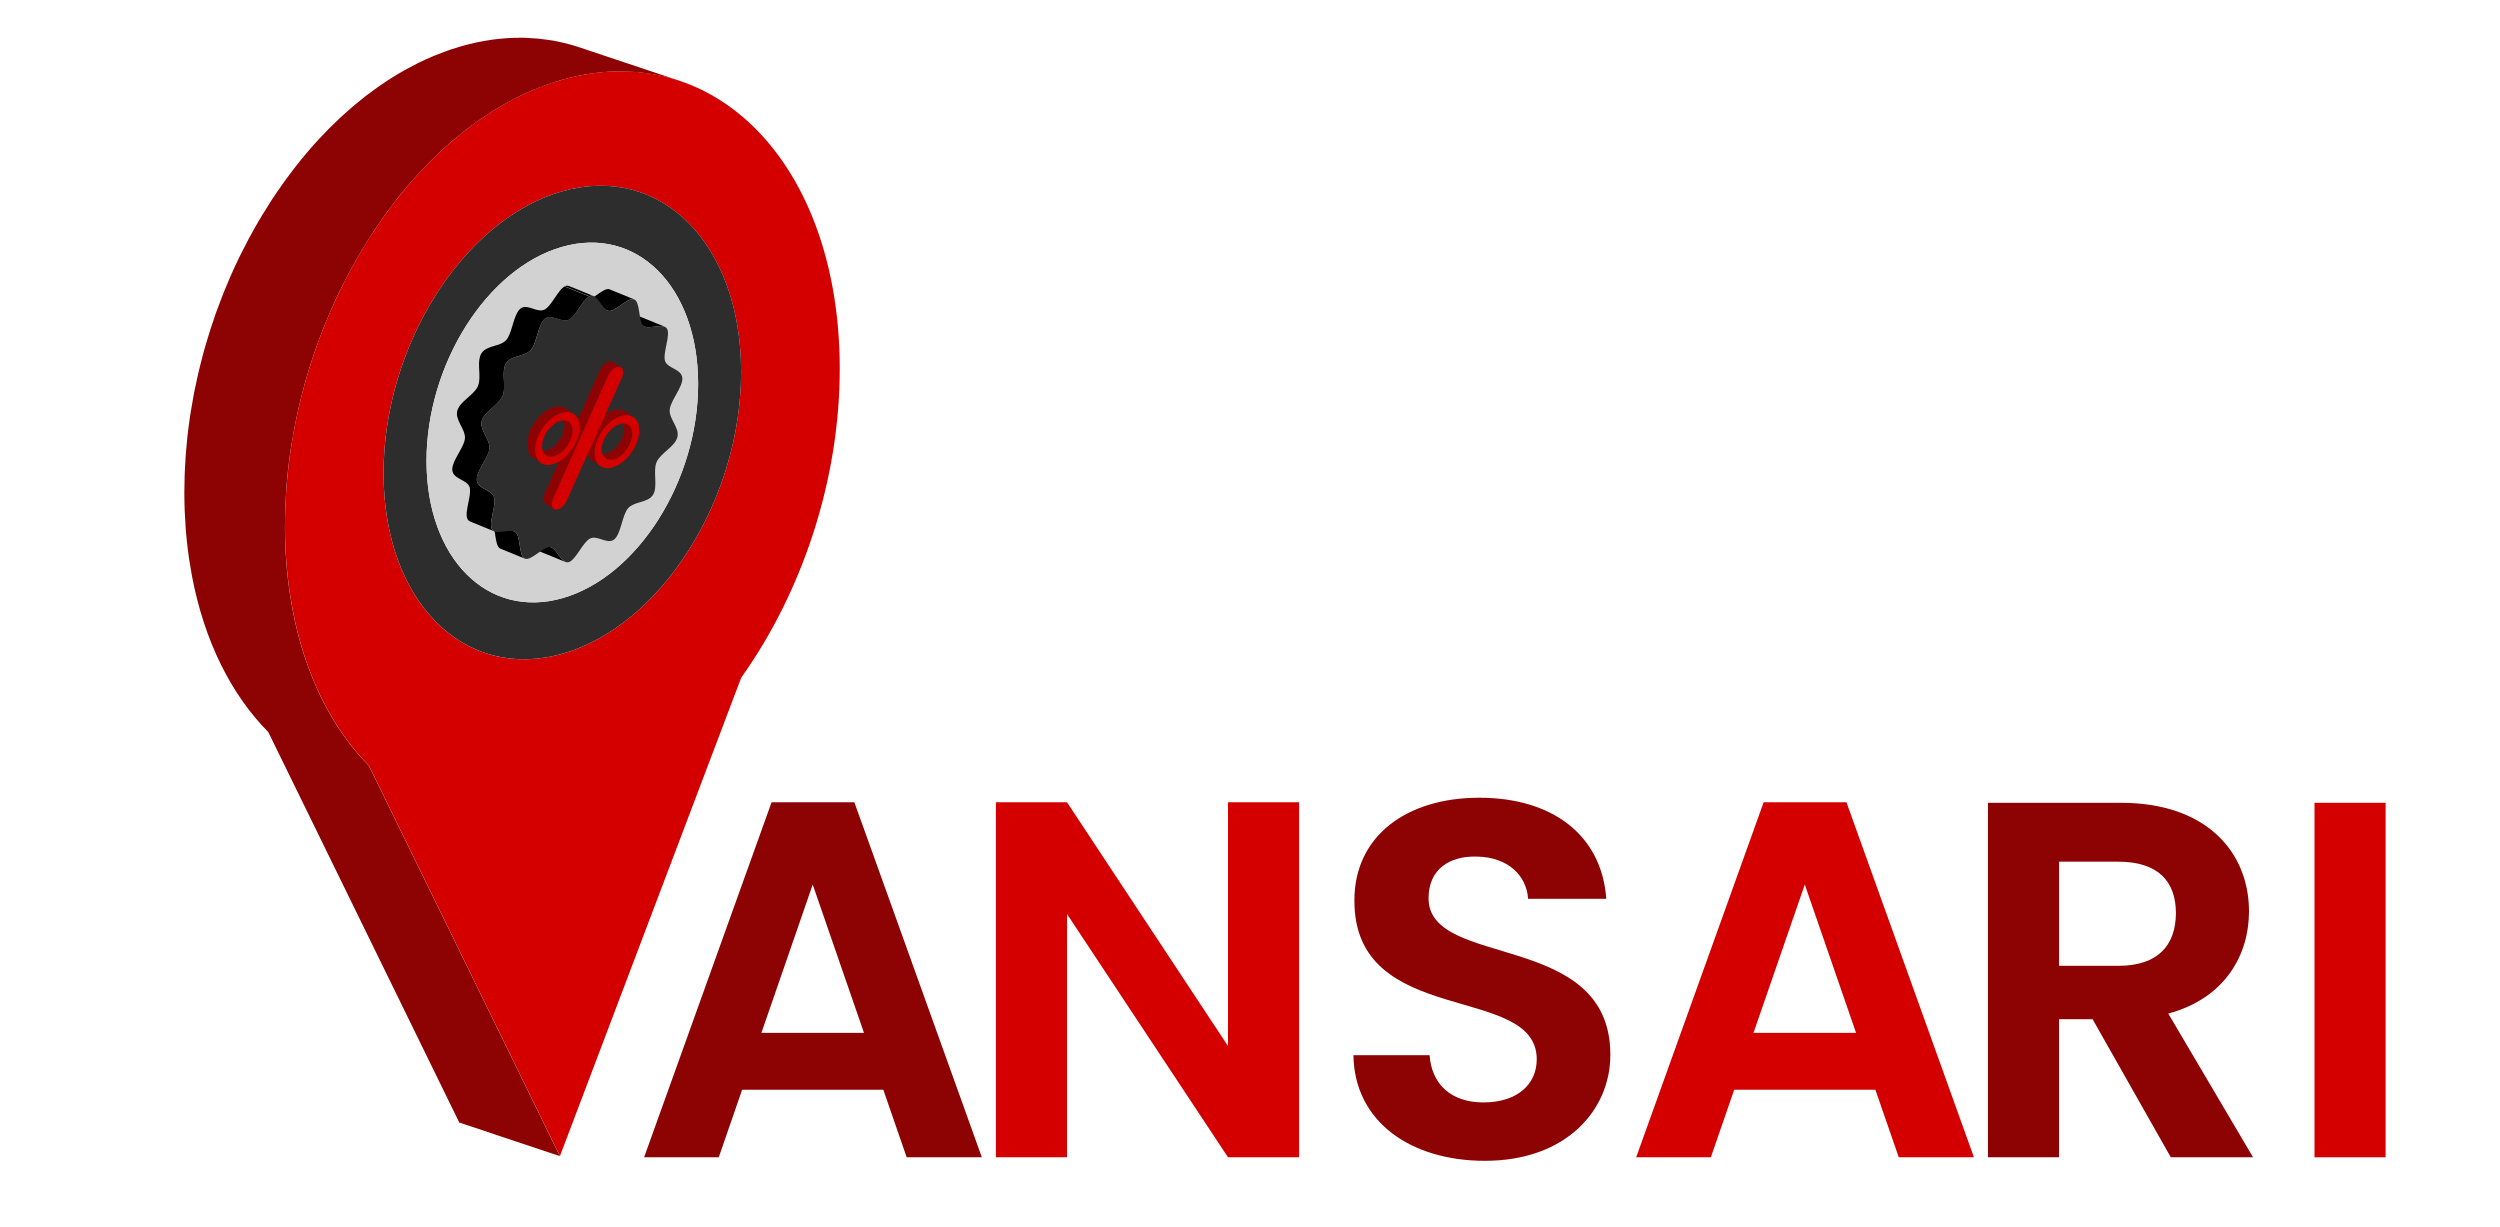 <?xml version="1.0" encoding="utf-8"?>
<!-- Generator: Adobe Illustrator 23.1.0, SVG Export Plug-In . SVG Version: 6.00 Build 0)  -->
<svg version="1.1" id="Layer_1" xmlns="http://www.w3.org/2000/svg" xmlns:xlink="http://www.w3.org/1999/xlink" x="0px" y="0px"
	 viewBox="0 0 842.55 413.62" style="enable-background:new 0 0 842.55 413.62;" xml:space="preserve">
<style type="text/css">
	.st0{fill:#8D0303;}
	.st1{fill:#D40000;}
	.st2{fill:#2E2D2D;}
	.st3{fill:#D2D2D2;}
	.st4{fill:none;}
	.st5{clip-path:url(#SVGID_2_);}
	.st6{clip-path:url(#SVGID_4_);}
	.st7{clip-path:url(#SVGID_4_);fill:#2E2D2D;}
	.st8{clip-path:url(#SVGID_4_);fill:#8D0303;}
	.st9{clip-path:url(#SVGID_4_);fill:#D40000;}
</style>
<g>
	<path class="st0" d="M297.69,367.26h-47.58l-7.87,22.76h-25.16l42.96-119.64h27.9l42.96,119.64h-25.33L297.69,367.26z
		 M273.9,298.11l-17.29,49.98h34.57L273.9,298.11z"/>
</g>
<g>
	<path class="st1" d="M437.82,270.38v119.64h-23.96l-54.26-81.98v81.98h-23.96V270.38h23.96l54.26,82.16v-82.16H437.82z"/>
</g>
<g>
	<path class="st0" d="M500.46,391.22c-24.82,0-43.99-13.01-44.33-35.6h25.67c0.68,9.58,7.02,15.92,18.14,15.92
		c11.3,0,17.97-5.99,17.97-14.55c0-25.84-61.62-10.27-61.45-53.57c0-21.57,17.46-34.57,42.1-34.57c24.48,0,41.25,12.49,42.79,34.06
		H515c-0.51-7.87-6.85-14.04-17.12-14.21c-9.41-0.34-16.43,4.28-16.43,14.04c0,23.96,61.27,10.61,61.27,52.72
		C542.73,374.28,527.67,391.22,500.46,391.22z"/>
</g>
<g>
	<path class="st1" d="M632.04,367.26h-47.58l-7.87,22.76h-25.16l42.96-119.64h27.9l42.96,119.64h-25.33L632.04,367.26z
		 M608.25,298.11l-17.29,49.98h34.57L608.25,298.11z"/>
</g>
<g>
	<path class="st0" d="M714.83,270.56c28.75,0,43.13,16.6,43.13,36.63c0,14.55-8.04,29.27-27.21,34.4l28.58,48.44H731.6l-26.36-46.55
		h-11.3v46.55h-23.96V270.56H714.83z M713.98,290.41h-20.03v35.09h20.03c13.35,0,19.34-7.02,19.34-17.8
		C733.32,297.09,727.33,290.41,713.98,290.41z"/>
</g>
<g>
	<path class="st1" d="M780.03,270.56H804v119.47h-23.96V270.56z"/>
</g>
<path class="st1" d="M189.66,220.29c33.28-9.54,60.18-52.15,60.1-95.16c-0.08-43.01-27.11-70.16-60.4-60.62
	c-33.27,9.54-60.18,52.15-60.1,95.16C129.35,202.68,156.39,229.83,189.66,220.29 M189.29,26.92c51.64-14.8,93.59,28.65,93.72,97.03
	c0.07,38.07-12.83,75.84-33.2,104.42L234.6,268.5l-45.89,121.12l-46.31-94.69l-18.06-36.91c-12.46-12.55-21.56-30.62-25.73-52.63
	l-0.94-5.6c-1.05-7.06-1.61-14.48-1.62-22.25C95.93,109.16,137.67,41.72,189.29,26.92z"/>
<path class="st2" d="M189.63,201.57c25.28-7.25,45.72-39.61,45.66-72.3c-0.06-32.69-20.61-53.3-45.89-46.06
	c-25.28,7.25-45.72,39.62-45.66,72.3C143.8,188.2,164.35,208.82,189.63,201.57 M189.37,64.5c33.28-9.54,60.32,17.61,60.4,60.62
	c0.08,43.01-26.82,85.62-60.1,95.16c-33.27,9.54-60.32-17.61-60.4-60.62C129.18,116.65,156.09,74.04,189.37,64.5z"/>
<path class="st3" d="M189.4,83.22c25.28-7.25,45.82,13.37,45.89,46.06c0.06,32.69-20.38,65.05-45.66,72.3
	c-25.28,7.25-45.82-13.37-45.89-46.06C143.68,122.83,164.12,90.46,189.4,83.22z"/>
<path class="st0" d="M195.06,15.88c-1.44-0.48-2.9-0.9-4.38-1.28c-0.49-0.12-0.98-0.21-1.47-0.32c-0.85-0.19-1.7-0.41-2.56-0.56
	c-0.14-0.03-0.29-0.04-0.44-0.06c-0.73-0.13-1.48-0.22-2.23-0.32c-0.84-0.12-1.68-0.24-2.53-0.32c-0.76-0.07-1.53-0.11-2.29-0.15
	c-0.67-0.04-1.33-0.11-2-0.13c-0.27-0.01-0.53,0-0.8-0.01c-0.24,0-0.48,0-0.73-0.01c-1.46-0.01-2.92,0.03-4.4,0.12
	c-0.21,0.01-0.41,0.03-0.62,0.05c-1.48,0.1-2.96,0.24-4.46,0.44c-0.06,0.01-0.12,0.02-0.18,0.03c-0.1,0.01-0.2,0.03-0.3,0.05
	c-1.64,0.23-3.29,0.52-4.95,0.87c-0.06,0.01-0.11,0.03-0.17,0.04c-1.71,0.37-3.43,0.79-5.16,1.29c-1.23,0.35-2.45,0.73-3.66,1.14
	c-0.24,0.08-0.47,0.17-0.71,0.26c-0.37,0.13-0.75,0.27-1.12,0.4c-1.14,0.41-2.27,0.85-3.39,1.31c-0.32,0.13-0.65,0.26-0.97,0.4
	c-1.39,0.59-2.76,1.22-4.13,1.88c-0.29,0.14-0.58,0.29-0.86,0.44c-1.12,0.56-2.24,1.14-3.34,1.75c-0.37,0.2-0.73,0.4-1.1,0.61
	c-1.35,0.76-2.69,1.55-4.01,2.38c-0.09,0.06-0.18,0.12-0.28,0.18c-1.24,0.78-2.47,1.61-3.69,2.45c-0.36,0.25-0.72,0.5-1.08,0.76
	c-1.11,0.78-2.21,1.59-3.3,2.42c-0.21,0.16-0.41,0.31-0.62,0.47c-1.26,0.98-2.51,2-3.75,3.04c-0.32,0.27-0.63,0.54-0.95,0.81
	c-0.99,0.85-1.97,1.72-2.94,2.61c-0.3,0.27-0.6,0.54-0.89,0.81c-1.2,1.12-2.38,2.26-3.55,3.44c-0.22,0.22-0.44,0.45-0.66,0.68
	c-0.98,0.99-1.94,2.01-2.9,3.04c-0.31,0.34-0.62,0.68-0.93,1.02c-1.14,1.26-2.27,2.53-3.37,3.84c0,0,0,0,0,0
	c0,0-0.01,0.01-0.01,0.01c-1.14,1.34-2.25,2.72-3.35,4.12c-0.35,0.44-0.69,0.89-1.03,1.34c-0.76,0.98-1.51,1.98-2.25,2.99
	c-0.38,0.52-0.76,1.04-1.13,1.57c-0.71,1-1.41,2.01-2.11,3.03c-0.34,0.5-0.69,1.01-1.03,1.52c-0.15,0.23-0.31,0.45-0.46,0.67
	c-0.26,0.4-0.5,0.81-0.76,1.21c-0.92,1.42-1.82,2.86-2.7,4.31c-0.4,0.67-0.8,1.34-1.2,2.01c-0.89,1.51-1.75,3.05-2.59,4.6
	c-0.22,0.41-0.47,0.81-0.69,1.22c-0.08,0.16-0.16,0.31-0.24,0.47c-0.83,1.56-1.63,3.14-2.42,4.73c-0.19,0.38-0.39,0.76-0.58,1.15
	c-0.96,1.98-1.89,3.99-2.79,6.03c-0.04,0.09-0.08,0.17-0.12,0.25c-0.26,0.59-0.5,1.2-0.75,1.8c-0.56,1.3-1.11,2.61-1.64,3.93
	c-0.32,0.8-0.62,1.61-0.93,2.42c-0.47,1.23-0.94,2.45-1.39,3.69c-0.09,0.25-0.19,0.49-0.28,0.74c-0.22,0.63-0.42,1.28-0.64,1.92
	c-0.4,1.17-0.8,2.33-1.18,3.51c-0.29,0.92-0.57,1.84-0.85,2.76c-0.36,1.17-0.7,2.34-1.04,3.51c-0.11,0.39-0.24,0.78-0.35,1.18
	c-0.15,0.53-0.27,1.06-0.41,1.59c-0.33,1.25-0.65,2.5-0.96,3.76c-0.23,0.93-0.45,1.86-0.66,2.79c-0.29,1.27-0.56,2.54-0.82,3.81
	c-0.12,0.57-0.26,1.13-0.37,1.7c-0.07,0.34-0.11,0.67-0.18,1.01c-0.31,1.63-0.59,3.26-0.85,4.9c-0.12,0.71-0.24,1.42-0.35,2.13
	c-0.35,2.34-0.66,4.69-0.92,7.05c0,0.03-0.01,0.06-0.01,0.09c-0.2,1.85-0.36,3.71-0.51,5.57c-0.04,0.53-0.07,1.06-0.11,1.59
	c-0.1,1.47-0.18,2.93-0.24,4.4c-0.02,0.51-0.05,1.02-0.06,1.53c-0.06,1.83-0.1,3.65-0.1,5.49c0,0.13,0,0.26,0,0.39
	c0.02,7.76,0.57,15.18,1.62,22.25l0.94,5.6c4.17,22.01,13.27,40.07,25.73,52.63l18.06,36.91l46.31,94.69l33.9,11.33l-46.31-94.69
	l-18.06-36.91c-12.46-12.55-21.56-30.62-25.73-52.63l-0.94-5.6c-1.05-7.06-1.61-14.48-1.62-22.25c0-1.96,0.04-3.92,0.1-5.88
	c0.02-0.51,0.04-1.02,0.06-1.53c0.06-1.47,0.14-2.94,0.24-4.4c0.04-0.53,0.07-1.06,0.11-1.59c0.14-1.89,0.31-3.78,0.52-5.66
	c0.26-2.36,0.57-4.71,0.92-7.05c0.11-0.71,0.23-1.42,0.35-2.13c0.26-1.64,0.54-3.27,0.85-4.89c0.17-0.91,0.36-1.81,0.54-2.72
	c0.26-1.27,0.53-2.55,0.82-3.81c0.21-0.93,0.43-1.87,0.66-2.79c0.31-1.26,0.63-2.51,0.96-3.75c0.25-0.93,0.49-1.85,0.75-2.77
	c0.33-1.18,0.68-2.34,1.04-3.51c0.28-0.92,0.56-1.85,0.85-2.76c0.38-1.18,0.78-2.34,1.18-3.51c0.3-0.89,0.6-1.78,0.92-2.66
	c0.44-1.23,0.91-2.46,1.38-3.68c0.31-0.81,0.61-1.63,0.94-2.44c0.53-1.32,1.08-2.62,1.64-3.92c0.29-0.68,0.57-1.38,0.87-2.06
	c0.9-2.03,1.82-4.04,2.79-6.03c0.19-0.38,0.39-0.75,0.57-1.13c0.79-1.6,1.59-3.18,2.42-4.74c0.3-0.57,0.62-1.13,0.93-1.69
	c0.84-1.55,1.71-3.08,2.59-4.6c0.4-0.68,0.79-1.35,1.2-2.01c0.88-1.46,1.78-2.89,2.69-4.31c0.41-0.63,0.8-1.26,1.21-1.89
	c0.34-0.51,0.68-1.01,1.02-1.51c0.69-1.02,1.4-2.04,2.11-3.03c0.38-0.52,0.75-1.05,1.13-1.57c0.74-1.01,1.49-2.01,2.25-2.99
	c0.34-0.45,0.68-0.9,1.03-1.34c1.1-1.39,2.2-2.77,3.34-4.11c0.01-0.01,0.02-0.02,0.02-0.03c1.11-1.31,2.23-2.58,3.37-3.84
	c0.31-0.34,0.63-0.68,0.94-1.02c0.95-1.03,1.92-2.04,2.89-3.04c0.22-0.23,0.44-0.46,0.66-0.68c1.17-1.17,2.36-2.32,3.56-3.44
	c0.29-0.27,0.59-0.54,0.89-0.81c0.97-0.89,1.96-1.76,2.95-2.61c0.32-0.27,0.63-0.55,0.95-0.81c1.24-1.04,2.49-2.06,3.75-3.04
	c0.2-0.16,0.41-0.31,0.62-0.47c1.09-0.83,2.19-1.64,3.3-2.42c0.36-0.25,0.72-0.51,1.08-0.76c1.22-0.85,2.46-1.67,3.7-2.46
	c0.09-0.06,0.18-0.12,0.27-0.17c1.33-0.83,2.67-1.62,4.01-2.38c0.36-0.21,0.73-0.4,1.1-0.61c1.11-0.61,2.23-1.19,3.35-1.75
	c0.29-0.14,0.57-0.29,0.86-0.43c1.37-0.66,2.74-1.29,4.13-1.88c0.32-0.14,0.65-0.26,0.97-0.4c1.13-0.46,2.26-0.9,3.4-1.32
	c0.37-0.14,0.74-0.27,1.12-0.4c1.45-0.5,2.91-0.98,4.38-1.4c1.73-0.5,3.45-0.92,5.16-1.29c0.06-0.01,0.11-0.03,0.17-0.04
	c1.66-0.35,3.31-0.64,4.95-0.87c0.1-0.01,0.2-0.03,0.3-0.05c1.56-0.21,3.11-0.37,4.64-0.47c0.21-0.01,0.41-0.03,0.62-0.05
	c1.48-0.09,2.95-0.12,4.41-0.12c0.24,0,0.48,0,0.72,0.01c0.94,0.02,1.87,0.08,2.81,0.14c0.76,0.05,1.53,0.08,2.28,0.15
	c0.85,0.08,1.69,0.21,2.53,0.32c0.74,0.1,1.49,0.19,2.22,0.32c1.01,0.18,2.02,0.4,3.01,0.63c0.49,0.11,0.98,0.2,1.46,0.32
	c1.48,0.37,2.94,0.8,4.39,1.28L195.06,15.88z"/>
<rect x="62.92" y="12.81" transform="matrix(0.999 -0.033 0.033 0.999 -6.596 5.94)" class="st4" width="225" height="377.25"/>
<rect x="62.92" y="12.81" transform="matrix(0.999 -0.033 0.033 0.999 -6.596 5.94)" class="st4" width="225" height="377.25"/>
<g>
	<defs>
		
			<rect id="SVGID_1_" x="151.92" y="96.25" transform="matrix(0.999 -0.033 0.033 0.999 -4.65 6.435)" width="78.75" height="93.75"/>
	</defs>
	<clipPath id="SVGID_2_">
		<use xlink:href="#SVGID_1_"  style="overflow:visible;"/>
	</clipPath>
	<g class="st5">
		<defs>
			
				<rect id="SVGID_3_" x="151.92" y="96.25" transform="matrix(0.999 -0.033 0.033 0.999 -4.65 6.435)" width="78.75" height="93.75"/>
		</defs>
		<clipPath id="SVGID_4_">
			<use xlink:href="#SVGID_3_"  style="overflow:visible;"/>
		</clipPath>
		<path class="st6" d="M223.98,110.09l-8.25-3.37c-0.02-0.01-0.05-0.02-0.08-0.03c-0.07-0.02-0.14-0.04-0.21-0.06
			c-0.02-0.01-0.04-0.01-0.06-0.02c0,0-0.01,0-0.01,0c-0.03-0.01-0.07-0.01-0.1-0.02c-0.09-0.02-0.18-0.03-0.28-0.05
			c-0.01,0-0.02,0-0.03,0c-0.1-0.01-0.21-0.02-0.32-0.02c-0.01,0-0.01,0-0.02,0c-0.12,0-0.23,0-0.35,0c-0.01,0-0.02,0-0.03,0
			c-0.09,0-0.18,0.01-0.27,0.01c-0.06,0-0.12,0.01-0.18,0.01c-0.1,0.01-0.2,0.02-0.29,0.03c-0.05,0.01-0.11,0.01-0.16,0.02
			c-0.12,0.01-0.23,0.03-0.35,0.04c-0.04,0-0.08,0.01-0.11,0.01c-0.17,0.02-0.35,0.05-0.52,0.07c-0.14,0.02-0.28,0.04-0.42,0.06
			c-0.05,0.01-0.11,0.01-0.16,0.02c-0.1,0.01-0.21,0.03-0.31,0.04c-0.06,0.01-0.12,0.01-0.18,0.02c-0.09,0.01-0.19,0.02-0.28,0.03
			c-0.06,0.01-0.12,0.01-0.19,0.01c-0.09,0.01-0.17,0.01-0.26,0.01c-0.13,0-0.26,0.01-0.38,0l0,0c-0.12,0-0.24-0.01-0.36-0.03
			c-0.09-0.01-0.17-0.03-0.26-0.04c-0.04-0.01-0.09-0.01-0.13-0.02c-0.03-0.01-0.06-0.02-0.08-0.02c-0.09-0.02-0.18-0.05-0.27-0.08
			h0l8.25,3.37c0.02,0.01,0.05,0.02,0.07,0.03c0.06,0.02,0.13,0.04,0.2,0.06c0.03,0.01,0.05,0.02,0.08,0.02c0.01,0,0.01,0,0.01,0
			c0.04,0.01,0.08,0.01,0.12,0.02c0.08,0.02,0.17,0.03,0.26,0.04c0.01,0,0.02,0,0.03,0c0.11,0.01,0.22,0.02,0.33,0.02l0,0
			c0.11,0,0.23,0,0.34,0c0.01,0,0.03,0,0.04,0c0.08,0,0.17-0.01,0.26-0.01c0.06,0,0.12-0.01,0.19-0.01
			c0.09-0.01,0.19-0.02,0.28-0.03c0.06-0.01,0.12-0.01,0.18-0.02c0.1-0.01,0.21-0.03,0.32-0.04c0.05-0.01,0.1-0.01,0.15-0.02
			c0.14-0.02,0.28-0.04,0.42-0.06c0.17-0.02,0.34-0.05,0.51-0.07c0.04-0.01,0.08-0.01,0.11-0.01c0.12-0.01,0.24-0.03,0.35-0.04
			c0.06-0.01,0.11-0.01,0.17-0.02c0.1-0.01,0.2-0.02,0.29-0.03c0.06,0,0.12-0.01,0.18-0.01c0.09-0.01,0.18-0.01,0.26-0.01
			c0.13,0,0.26-0.01,0.39,0c0.01,0,0.01,0,0.02,0c0.12,0,0.23,0.01,0.35,0.03c0.1,0.01,0.19,0.03,0.28,0.05
			c0.04,0.01,0.08,0.01,0.12,0.02c0.02,0.01,0.04,0.01,0.06,0.02C223.8,110.03,223.89,110.06,223.98,110.09L223.98,110.09
			C223.98,110.09,223.98,110.09,223.98,110.09z"/>
		<path class="st6" d="M185.82,184.52l-8.25-3.37c0.27,0.11,0.53,0.29,0.78,0.51c0.1,0.09,0.2,0.19,0.3,0.29
			c0.39,0.41,0.77,0.92,1.15,1.44c0.09,0.13,0.19,0.26,0.28,0.39c0.24,0.32,0.47,0.65,0.72,0.94c0.48,0.59,0.99,1.08,1.53,1.31
			l8.25,3.37C188.83,188.68,187.54,185.22,185.82,184.52z"/>
		<path class="st6" d="M212.19,101.04c0.07-0.03,0.15-0.06,0.22-0.08c0.04-0.01,0.08-0.03,0.12-0.04c0.03-0.01,0.06-0.02,0.09-0.03
			c0.05-0.01,0.1-0.02,0.15-0.04c0.03-0.01,0.06-0.01,0.09-0.02c0.04-0.01,0.07-0.01,0.1-0.01c0.05-0.01,0.11-0.01,0.16-0.01
			c0.04,0,0.08,0,0.12,0c0.03,0,0.06,0,0.09,0c0.05,0,0.11,0.01,0.16,0.02c0.01,0,0.03,0,0.04,0.01c0.07,0.02,0.14,0.04,0.2,0.06
			l-8.25-3.37c-0.01-0.01-0.03-0.01-0.04-0.02c-0.05-0.02-0.1-0.03-0.15-0.05c0,0-0.01,0-0.01,0c-0.01,0-0.03,0-0.04-0.01
			c-0.04-0.01-0.08-0.02-0.12-0.02c-0.01,0-0.02,0-0.04,0c-0.03,0-0.06,0-0.09,0c-0.03,0-0.05,0-0.08,0c-0.01,0-0.03,0-0.04,0
			c-0.05,0-0.11,0.01-0.16,0.01c-0.02,0-0.05,0-0.07,0.01c-0.01,0-0.02,0.01-0.04,0.01c-0.03,0.01-0.06,0.01-0.09,0.02
			c-0.05,0.01-0.1,0.02-0.15,0.04c-0.03,0.01-0.06,0.02-0.09,0.03c-0.02,0.01-0.04,0.01-0.07,0.02c-0.02,0.01-0.04,0.01-0.06,0.02
			c-0.07,0.02-0.14,0.05-0.22,0.08c-0.03,0.01-0.06,0.02-0.09,0.04c-0.1,0.04-0.21,0.09-0.32,0.15c-0.77,0.38-1.61,0.98-2.45,1.57
			c-0.84,0.59-1.68,1.19-2.45,1.57c-0.11,0.05-0.21,0.1-0.31,0.14c-0.02,0.01-0.04,0.02-0.06,0.03c-0.1,0.04-0.2,0.08-0.3,0.11
			c-0.03,0.01-0.05,0.02-0.08,0.02c-0.04,0.01-0.08,0.03-0.13,0.04c-0.03,0.01-0.06,0.01-0.09,0.02c-0.04,0.01-0.08,0.02-0.12,0.02
			c-0.03,0-0.05,0.01-0.08,0.01c-0.08,0.01-0.17,0.02-0.24,0.02c-0.06,0-0.12,0-0.18-0.01c-0.08-0.01-0.16-0.02-0.24-0.04
			c-0.02,0-0.04-0.01-0.06-0.02c-0.06-0.02-0.13-0.04-0.19-0.06l8.25,3.37c0.02,0.01,0.04,0.01,0.05,0.02
			c0.04,0.02,0.09,0.03,0.14,0.04c0.02,0.01,0.04,0.01,0.06,0.02c0,0,0.01,0,0.01,0c0.06,0.02,0.13,0.03,0.19,0.03
			c0.01,0,0.02,0,0.03,0c0.06,0.01,0.12,0.01,0.18,0.01h0c0.08,0,0.16-0.01,0.25-0.02c0.01,0,0.02,0,0.03,0
			c0.02,0,0.03-0.01,0.05-0.01c0.04-0.01,0.08-0.02,0.12-0.02c0.03-0.01,0.06-0.01,0.09-0.02c0.04-0.01,0.08-0.02,0.13-0.04
			c0.02-0.01,0.04-0.01,0.06-0.02c0.01,0,0.01-0.01,0.02-0.01c0.1-0.03,0.2-0.07,0.3-0.11c0.02-0.01,0.04-0.02,0.06-0.03
			c0.1-0.04,0.21-0.09,0.32-0.14c0.77-0.38,1.61-0.98,2.45-1.57c0.84-0.59,1.68-1.19,2.45-1.57c0.11-0.05,0.21-0.1,0.32-0.15
			C212.12,101.06,212.15,101.05,212.19,101.04z"/>
		<path class="st6" d="M176.88,188.27c-2.08-0.9-1.35-7.3-3.09-8.85c-0.14-0.13-0.31-0.23-0.5-0.3l-8.25-3.37
			c0.18,0.08,0.35,0.17,0.5,0.3c1.74,1.55,1.01,7.96,3.09,8.85c0.01,0,0.02,0.01,0.02,0.01l8.25,3.37
			C176.89,188.28,176.89,188.28,176.88,188.27z"/>
		<path class="st6" d="M199.56,99.66c0.01,0,0.02,0,0.02,0c0.07,0.01,0.15,0.02,0.22,0.04c0.03,0.01,0.06,0.02,0.09,0.03
			c0.05,0.02,0.11,0.03,0.16,0.05l0,0c0,0,0,0,0,0l-8.25-3.37c-0.02-0.01-0.04-0.01-0.06-0.02c-0.04-0.01-0.07-0.02-0.11-0.03
			c-0.03-0.01-0.06-0.02-0.09-0.03c-0.01,0-0.01,0-0.02-0.01c-0.06-0.02-0.13-0.03-0.2-0.03c0,0,0,0,0,0c-0.01,0-0.02,0-0.03,0
			c-0.06-0.01-0.12-0.01-0.18-0.01c-0.01,0-0.02,0-0.03,0c-0.03,0-0.06,0.01-0.08,0.01c-0.04,0-0.07,0-0.11,0.01
			c-0.03,0-0.06,0.01-0.08,0.02c-0.05,0.01-0.11,0.03-0.16,0.04c-0.01,0-0.02,0.01-0.03,0.01c-0.09,0.03-0.17,0.06-0.26,0.11
			l8.25,3.37c0.09-0.04,0.17-0.08,0.26-0.11c0.06-0.02,0.13-0.04,0.19-0.06c0.06-0.01,0.13-0.02,0.19-0.03
			c0.03,0,0.06-0.01,0.08-0.01C199.42,99.66,199.49,99.66,199.56,99.66z"/>
		<path class="st6" d="M190.19,96.6c-0.02,0.01-0.04,0.03-0.06,0.04c-0.05,0.03-0.09,0.06-0.14,0.09c-0.02,0.02-0.04,0.03-0.07,0.05
			c-0.05,0.03-0.09,0.07-0.14,0.11c-0.02,0.02-0.04,0.03-0.06,0.05c-0.06,0.05-0.13,0.11-0.19,0.17c0,0-0.01,0.01-0.02,0.01
			c-0.06,0.06-0.12,0.11-0.18,0.17c-0.02,0.02-0.04,0.04-0.06,0.06c-0.04,0.05-0.09,0.09-0.14,0.14c-0.02,0.02-0.04,0.05-0.07,0.07
			c-0.02,0.02-0.03,0.03-0.05,0.05c-0.02,0.02-0.04,0.05-0.06,0.07c-0.04,0.05-0.09,0.1-0.13,0.15c-0.03,0.04-0.06,0.08-0.1,0.12
			c-0.04,0.05-0.09,0.11-0.13,0.16c-0.03,0.04-0.06,0.08-0.09,0.12c-0.04,0.06-0.09,0.12-0.13,0.17c-0.03,0.04-0.06,0.08-0.09,0.12
			c-0.05,0.06-0.09,0.13-0.14,0.19c-0.02,0.03-0.04,0.06-0.06,0.09c0,0.01-0.01,0.01-0.01,0.02c-0.17,0.24-0.34,0.48-0.52,0.73
			c-0.01,0.02-0.03,0.04-0.04,0.06c-0.17,0.24-0.34,0.49-0.51,0.74c-0.17,0.25-0.35,0.51-0.52,0.76c-0.01,0.02-0.03,0.04-0.04,0.06
			c-0.17,0.25-0.35,0.5-0.52,0.74c0,0.01-0.01,0.01-0.01,0.02c-0.08,0.1-0.15,0.21-0.23,0.31c-0.02,0.03-0.04,0.05-0.06,0.08
			c-0.06,0.07-0.11,0.15-0.17,0.22c-0.03,0.04-0.06,0.07-0.08,0.1c-0.05,0.06-0.1,0.12-0.15,0.18c-0.03,0.04-0.06,0.07-0.09,0.11
			c-0.05,0.05-0.09,0.11-0.14,0.16c-0.04,0.05-0.08,0.09-0.12,0.13c-0.02,0.03-0.05,0.05-0.07,0.08c-0.05,0.06-0.1,0.11-0.16,0.16
			c-0.01,0.01-0.03,0.03-0.04,0.04c-0.07,0.07-0.13,0.13-0.2,0.19c-0.02,0.02-0.03,0.03-0.05,0.05c-0.05,0.04-0.1,0.09-0.15,0.13
			c-0.02,0.02-0.05,0.04-0.07,0.06c-0.04,0.04-0.09,0.07-0.13,0.1c-0.02,0.02-0.05,0.04-0.07,0.05c-0.05,0.03-0.09,0.06-0.14,0.09
			c-0.02,0.01-0.04,0.03-0.06,0.04c-0.07,0.04-0.13,0.08-0.2,0.11c-0.07,0.03-0.13,0.06-0.2,0.09c-0.02,0.01-0.04,0.02-0.07,0.02
			c-0.05,0.02-0.09,0.03-0.14,0.05c-0.03,0.01-0.06,0.02-0.09,0.03c-0.04,0.01-0.08,0.02-0.13,0.03c-0.03,0.01-0.06,0.01-0.09,0.02
			c-0.04,0.01-0.09,0.01-0.13,0.02c-0.03,0-0.06,0.01-0.1,0.01c-0.04,0-0.09,0.01-0.13,0.01c-0.03,0-0.06,0-0.1,0.01
			c-0.04,0-0.07,0-0.11,0c-0.05,0-0.1,0-0.14,0c-0.04,0-0.07,0-0.11-0.01c-0.05,0-0.09-0.01-0.14-0.01c-0.03,0-0.06-0.01-0.09-0.01
			c-0.1-0.01-0.21-0.03-0.32-0.05c-0.01,0-0.01,0-0.02,0c-0.11-0.02-0.23-0.04-0.34-0.07c-0.03-0.01-0.06-0.01-0.09-0.02
			c-0.09-0.02-0.18-0.04-0.27-0.07c-0.02,0-0.03-0.01-0.05-0.01c-0.11-0.03-0.21-0.06-0.32-0.09c-0.03-0.01-0.06-0.02-0.09-0.03
			c-0.08-0.03-0.17-0.05-0.25-0.08c-0.03-0.01-0.05-0.02-0.08-0.03c-0.11-0.03-0.22-0.07-0.33-0.11c-0.09-0.03-0.19-0.06-0.28-0.09
			c-0.03-0.01-0.07-0.02-0.1-0.03c-0.1-0.03-0.2-0.06-0.3-0.09c-0.01,0-0.02-0.01-0.03-0.01c-0.1-0.03-0.21-0.06-0.31-0.09
			c-0.03-0.01-0.06-0.02-0.08-0.02c-0.08-0.02-0.17-0.04-0.25-0.06c-0.02,0-0.04-0.01-0.05-0.01c-0.01,0-0.01,0-0.02,0
			c-0.11-0.03-0.22-0.05-0.32-0.07c-0.02,0-0.05-0.01-0.07-0.01c-0.09-0.02-0.18-0.03-0.28-0.04c-0.01,0-0.03,0-0.04-0.01
			c-0.01,0-0.01,0-0.02,0c-0.05-0.01-0.1-0.01-0.14-0.01c-0.03,0-0.07-0.01-0.1-0.01c-0.05,0-0.1,0-0.15,0c-0.03,0-0.05,0-0.08,0
			c0,0-0.01,0-0.01,0c-0.02,0-0.04,0-0.06,0c-0.05,0-0.1,0-0.16,0.01c-0.03,0-0.05,0.01-0.08,0.01c-0.03,0-0.07,0.01-0.1,0.01
			c-0.01,0-0.02,0-0.04,0.01c-0.03,0-0.06,0.01-0.08,0.02c-0.04,0.01-0.09,0.02-0.13,0.03c-0.03,0.01-0.06,0.02-0.08,0.02
			c-0.02,0.01-0.04,0.01-0.06,0.02c-0.03,0.01-0.05,0.02-0.08,0.03c-0.02,0.01-0.04,0.01-0.06,0.02c-0.07,0.03-0.13,0.05-0.19,0.08
			c-0.15,0.07-0.3,0.17-0.44,0.28c-0.07,0.06-0.14,0.12-0.21,0.18c-0.02,0.02-0.04,0.05-0.07,0.07c-0.04,0.04-0.08,0.08-0.12,0.13
			c0,0-0.01,0.01-0.01,0.01c-0.08,0.09-0.16,0.19-0.24,0.29c-0.01,0.01-0.01,0.02-0.02,0.03c-0.02,0.02-0.03,0.05-0.04,0.07
			c-0.05,0.07-0.1,0.14-0.14,0.21c-0.01,0.02-0.03,0.04-0.04,0.06c-0.01,0.02-0.02,0.03-0.03,0.05c-0.06,0.09-0.11,0.19-0.17,0.29
			c-0.01,0.02-0.02,0.03-0.03,0.05c0,0,0,0.01-0.01,0.01c-0.07,0.14-0.14,0.28-0.21,0.43c-0.01,0.02-0.01,0.03-0.02,0.04
			c-0.01,0.03-0.03,0.07-0.04,0.1c-0.02,0.05-0.05,0.1-0.07,0.16c-0.03,0.06-0.05,0.12-0.08,0.18c-0.02,0.05-0.04,0.11-0.07,0.16
			c-0.01,0.02-0.02,0.04-0.03,0.07c-0.01,0.02-0.02,0.05-0.03,0.07c-0.06,0.15-0.11,0.3-0.17,0.45c-0.01,0.01-0.01,0.03-0.02,0.04
			c-0.06,0.17-0.12,0.34-0.18,0.51c-0.01,0.02-0.01,0.04-0.02,0.05c-0.01,0.02-0.01,0.03-0.02,0.05c-0.09,0.27-0.17,0.54-0.26,0.82
			c-0.01,0.02-0.01,0.04-0.02,0.06c-0.09,0.29-0.18,0.59-0.27,0.88c-0.09,0.29-0.17,0.57-0.26,0.85c-0.01,0.03-0.02,0.06-0.03,0.09
			c-0.08,0.27-0.17,0.55-0.26,0.81c-0.01,0.03-0.02,0.05-0.03,0.08c-0.06,0.17-0.11,0.33-0.17,0.5c-0.01,0.03-0.02,0.07-0.04,0.1
			c-0.05,0.14-0.1,0.28-0.16,0.42c-0.01,0.03-0.03,0.07-0.04,0.1c-0.02,0.05-0.04,0.1-0.06,0.16c-0.02,0.06-0.05,0.12-0.07,0.18
			c-0.02,0.05-0.04,0.1-0.07,0.15c-0.02,0.05-0.05,0.11-0.07,0.16c-0.07,0.14-0.13,0.28-0.2,0.41c-0.02,0.03-0.03,0.06-0.05,0.09
			c-0.05,0.09-0.1,0.17-0.14,0.25c-0.02,0.04-0.04,0.07-0.06,0.11c-0.05,0.08-0.1,0.15-0.15,0.22c-0.02,0.03-0.04,0.05-0.05,0.08
			c-0.07,0.09-0.13,0.17-0.2,0.25c-0.07,0.08-0.14,0.14-0.21,0.21c-0.05,0.05-0.09,0.1-0.14,0.14c-0.07,0.06-0.15,0.12-0.22,0.18
			c-0.05,0.04-0.09,0.08-0.14,0.11c-0.08,0.06-0.17,0.12-0.26,0.17c-0.04,0.03-0.08,0.06-0.13,0.08c-0.13,0.08-0.27,0.16-0.42,0.23
			c-0.17,0.09-0.35,0.17-0.54,0.24c-0.04,0.02-0.07,0.03-0.11,0.05c-0.18,0.07-0.36,0.14-0.54,0.2c-0.03,0.01-0.07,0.02-0.1,0.03
			c-0.13,0.04-0.26,0.08-0.39,0.13c-0.28,0.09-0.55,0.17-0.83,0.25c-0.28,0.08-0.56,0.17-0.83,0.25c-0.05,0.02-0.1,0.03-0.16,0.05
			c-0.08,0.02-0.15,0.05-0.23,0.08c-0.03,0.01-0.07,0.02-0.1,0.04c-0.18,0.06-0.36,0.13-0.54,0.2c-0.04,0.02-0.08,0.03-0.11,0.05
			c-0.18,0.08-0.36,0.15-0.54,0.24c-0.12,0.06-0.24,0.13-0.36,0.2c-0.03,0.02-0.06,0.04-0.09,0.05c-0.11,0.07-0.22,0.14-0.32,0.21
			c-0.01,0.01-0.02,0.01-0.02,0.02c-0.11,0.08-0.21,0.16-0.31,0.25c-0.03,0.02-0.05,0.05-0.08,0.07c-0.09,0.08-0.18,0.17-0.26,0.26
			c-0.01,0.01-0.02,0.02-0.03,0.03c0,0,0,0.01-0.01,0.01c-0.07,0.08-0.15,0.17-0.21,0.26c0,0-0.01,0.01-0.01,0.01
			c-0.05,0.07-0.11,0.15-0.16,0.23c0,0-0.01,0.01-0.01,0.01c-0.04,0.07-0.08,0.13-0.12,0.2c-0.01,0.01-0.01,0.03-0.02,0.04
			c-0.01,0.03-0.03,0.06-0.04,0.08c-0.02,0.03-0.03,0.06-0.05,0.1c-0.01,0.02-0.02,0.05-0.03,0.08c-0.02,0.03-0.03,0.07-0.04,0.1
			c-0.01,0.02-0.02,0.04-0.03,0.07c-0.01,0.03-0.03,0.07-0.04,0.11c-0.01,0.04-0.03,0.07-0.04,0.11c-0.01,0.01-0.01,0.03-0.02,0.04
			c-0.01,0.03-0.02,0.07-0.03,0.1c-0.02,0.06-0.04,0.12-0.05,0.18c0,0.02-0.01,0.03-0.01,0.05c-0.01,0.02-0.01,0.05-0.02,0.08
			c-0.02,0.09-0.04,0.18-0.06,0.27c0,0.02-0.01,0.05-0.02,0.07c0,0.01,0,0.03-0.01,0.04c-0.03,0.17-0.06,0.34-0.08,0.52
			c0,0.01,0,0.03-0.01,0.04c0,0.02,0,0.04-0.01,0.06c-0.02,0.17-0.03,0.34-0.05,0.51c0,0.02,0,0.03,0,0.05
			c-0.01,0.17-0.02,0.34-0.02,0.51c0,0.02,0,0.03,0,0.05c0,0.01,0,0.02,0,0.03c0,0.16,0,0.33,0,0.5c0,0.04,0,0.08,0,0.11
			c0,0.15,0,0.31,0.01,0.46c0,0.02,0,0.04,0,0.06c0,0.17,0.01,0.35,0.02,0.52c0,0.04,0,0.09,0.01,0.13
			c0.01,0.16,0.01,0.33,0.02,0.49c0.01,0.17,0.01,0.33,0.02,0.5c0,0.05,0,0.09,0.01,0.14c0.01,0.17,0.01,0.35,0.02,0.52
			c0,0.02,0,0.04,0,0.07c0,0.15,0.01,0.31,0.01,0.46c0,0.04,0,0.07,0,0.11c0,0.17,0,0.33,0,0.5c0,0.03,0,0.06,0,0.09
			c0,0.17-0.01,0.35-0.02,0.52c0,0.01,0,0.03,0,0.04c-0.01,0.17-0.03,0.35-0.05,0.51c0,0.03-0.01,0.07-0.01,0.1
			c-0.02,0.18-0.05,0.35-0.08,0.52c-0.01,0.04-0.01,0.07-0.02,0.11c-0.02,0.09-0.04,0.17-0.06,0.26c-0.01,0.04-0.02,0.08-0.03,0.12
			c-0.02,0.06-0.03,0.12-0.05,0.18c-0.01,0.05-0.03,0.1-0.05,0.15c-0.01,0.04-0.03,0.08-0.04,0.11c-0.03,0.07-0.05,0.15-0.08,0.22
			c-0.03,0.08-0.07,0.15-0.1,0.23c-0.02,0.04-0.04,0.08-0.06,0.12c-0.02,0.04-0.05,0.09-0.07,0.13c-0.04,0.06-0.07,0.13-0.11,0.19
			c-0.02,0.04-0.04,0.07-0.06,0.11c-0.08,0.12-0.16,0.24-0.25,0.36c-0.02,0.03-0.04,0.05-0.06,0.08c-0.06,0.08-0.12,0.16-0.18,0.23
			c-0.03,0.03-0.06,0.07-0.08,0.1c-0.06,0.07-0.13,0.15-0.19,0.22c-0.02,0.03-0.05,0.05-0.07,0.08c-0.14,0.16-0.3,0.32-0.45,0.48
			c-0.01,0.01-0.03,0.03-0.04,0.04c-0.16,0.16-0.33,0.32-0.49,0.48c-0.01,0.01-0.03,0.03-0.04,0.04c-0.17,0.16-0.35,0.32-0.53,0.48
			c-0.01,0.01-0.02,0.02-0.03,0.03c-0.18,0.16-0.37,0.33-0.55,0.49c-0.19,0.17-0.38,0.34-0.57,0.51c0,0-0.01,0.01-0.01,0.01
			c-0.19,0.17-0.37,0.34-0.56,0.51c0,0,0,0-0.01,0.01c-0.18,0.17-0.36,0.34-0.53,0.51c-0.01,0.01-0.01,0.01-0.02,0.02
			c-0.17,0.17-0.33,0.34-0.48,0.51c0,0-0.01,0.01-0.01,0.01c-0.01,0.01-0.03,0.03-0.04,0.04c-0.08,0.09-0.15,0.17-0.22,0.26
			c-0.03,0.03-0.05,0.07-0.08,0.1c-0.07,0.08-0.13,0.16-0.19,0.24c-0.02,0.02-0.03,0.04-0.05,0.06c-0.01,0.01-0.01,0.01-0.01,0.02
			c-0.09,0.12-0.17,0.24-0.25,0.37c-0.01,0.01-0.02,0.02-0.02,0.03c-0.02,0.03-0.03,0.05-0.04,0.08c-0.04,0.06-0.07,0.12-0.1,0.18
			c-0.01,0.02-0.02,0.04-0.03,0.06c-0.01,0.03-0.03,0.05-0.04,0.08c-0.02,0.04-0.04,0.08-0.06,0.13c-0.01,0.02-0.02,0.04-0.03,0.06
			c-0.02,0.03-0.03,0.07-0.04,0.1c-0.02,0.03-0.03,0.07-0.05,0.1c-0.01,0.01-0.01,0.03-0.02,0.04c-0.02,0.06-0.04,0.12-0.06,0.18
			c-0.01,0.01-0.01,0.03-0.02,0.04c0,0,0,0.01,0,0.01c-0.03,0.08-0.05,0.15-0.07,0.23c0,0.02-0.01,0.03-0.01,0.05
			c-0.02,0.07-0.03,0.14-0.04,0.2c0,0.02-0.01,0.03-0.01,0.05c-0.01,0.04-0.01,0.07-0.02,0.11c0,0.03-0.01,0.06-0.01,0.1
			c0,0.02,0,0.03,0,0.05c-0.01,0.1-0.02,0.2-0.02,0.3c0,0.02,0,0.03,0,0.05c0,0,0,0.01,0,0.01c0,0.03,0,0.06,0,0.08
			c0,0.06,0,0.13,0,0.19c0,0.04,0.01,0.07,0.01,0.1c0,0.06,0.01,0.11,0.02,0.17c0,0.04,0.01,0.07,0.01,0.11
			c0.01,0.05,0.02,0.11,0.03,0.16c0.01,0.04,0.01,0.07,0.02,0.11c0.01,0.05,0.02,0.11,0.04,0.16c0.01,0.04,0.02,0.07,0.03,0.11
			c0.01,0.06,0.03,0.12,0.05,0.17c0.01,0.03,0.02,0.07,0.03,0.1c0.02,0.07,0.04,0.13,0.06,0.2c0.01,0.02,0.02,0.05,0.02,0.07
			c0.03,0.09,0.06,0.18,0.1,0.27c0.01,0.02,0.02,0.04,0.02,0.06c0.03,0.07,0.05,0.14,0.08,0.21c0.01,0.03,0.03,0.07,0.04,0.1
			c0.02,0.06,0.05,0.11,0.07,0.17c0.02,0.04,0.03,0.07,0.05,0.11c0.02,0.05,0.05,0.11,0.07,0.16c0.02,0.04,0.03,0.07,0.05,0.11
			c0.03,0.05,0.05,0.11,0.08,0.16c0.02,0.04,0.04,0.07,0.05,0.11c0.03,0.06,0.05,0.11,0.08,0.17c0.02,0.04,0.04,0.07,0.05,0.11
			c0.03,0.06,0.06,0.12,0.09,0.19c0.01,0.03,0.03,0.05,0.04,0.08c0.04,0.08,0.08,0.16,0.12,0.24c0.05,0.1,0.1,0.19,0.15,0.29
			c0.01,0.03,0.03,0.05,0.04,0.08c0.03,0.06,0.07,0.13,0.1,0.19c0.02,0.03,0.03,0.07,0.05,0.1c0.03,0.06,0.06,0.11,0.08,0.17
			c0.02,0.04,0.04,0.07,0.05,0.11c0.03,0.05,0.05,0.11,0.08,0.16c0.02,0.04,0.03,0.07,0.05,0.11c0.03,0.06,0.05,0.11,0.08,0.17
			c0.02,0.04,0.03,0.07,0.05,0.11c0.03,0.06,0.05,0.12,0.08,0.18c0.01,0.03,0.03,0.06,0.04,0.1c0.03,0.08,0.06,0.15,0.09,0.23
			c0.01,0.02,0.01,0.03,0.02,0.05c0.03,0.09,0.07,0.18,0.1,0.27c0.01,0.03,0.02,0.05,0.02,0.08c0.02,0.07,0.04,0.13,0.06,0.2
			c0.01,0.03,0.02,0.07,0.03,0.1c0.02,0.06,0.03,0.12,0.05,0.17c0.01,0.04,0.02,0.07,0.03,0.11c0.01,0.06,0.02,0.11,0.04,0.17
			c0.01,0.04,0.01,0.08,0.02,0.11c0.01,0.06,0.02,0.11,0.03,0.17c0.01,0.04,0.01,0.07,0.01,0.11c0.01,0.06,0.01,0.12,0.02,0.18
			c0,0.03,0.01,0.07,0.01,0.1c0,0.07,0,0.14,0.01,0.2c0,0.03,0,0.05,0,0.08c0,0.1-0.01,0.19-0.01,0.29
			c-0.01,0.07-0.02,0.14-0.03,0.21c-0.01,0.06-0.02,0.12-0.03,0.19c-0.01,0.04-0.02,0.09-0.03,0.13c-0.01,0.07-0.03,0.14-0.05,0.21
			c-0.01,0.04-0.02,0.08-0.03,0.12c-0.03,0.12-0.07,0.24-0.11,0.37c0,0.01-0.01,0.02-0.01,0.03c-0.05,0.14-0.1,0.28-0.15,0.42
			c-0.02,0.04-0.03,0.08-0.05,0.12c-0.02,0.06-0.05,0.12-0.07,0.18c-0.02,0.05-0.05,0.11-0.07,0.16c-0.03,0.06-0.05,0.12-0.08,0.18
			c-0.02,0.05-0.04,0.09-0.07,0.14c-0.09,0.18-0.18,0.37-0.27,0.55c-0.02,0.03-0.03,0.06-0.05,0.1c-0.1,0.19-0.19,0.38-0.3,0.56
			c-0.02,0.03-0.03,0.06-0.05,0.1c-0.1,0.18-0.2,0.36-0.3,0.55c-0.01,0.01-0.01,0.02-0.02,0.03c-0.11,0.19-0.21,0.39-0.32,0.58
			c-0.1,0.19-0.21,0.37-0.31,0.56c-0.02,0.04-0.04,0.08-0.06,0.11c-0.1,0.18-0.2,0.37-0.3,0.55c-0.01,0.01-0.01,0.02-0.02,0.03
			c-0.01,0.01-0.01,0.03-0.02,0.04c-0.11,0.21-0.22,0.41-0.32,0.62c-0.01,0.02-0.02,0.04-0.03,0.05c-0.11,0.21-0.21,0.42-0.31,0.63
			c0,0,0,0.01,0,0.01c-0.02,0.03-0.03,0.07-0.04,0.1c-0.04,0.08-0.08,0.17-0.11,0.25c-0.02,0.04-0.04,0.09-0.06,0.13
			c-0.03,0.07-0.06,0.15-0.09,0.22c0,0.01-0.01,0.02-0.01,0.03c-0.01,0.02-0.01,0.03-0.02,0.05c-0.05,0.14-0.11,0.28-0.15,0.42
			c-0.01,0.02-0.02,0.04-0.02,0.06c0,0.01-0.01,0.02-0.01,0.03c-0.04,0.13-0.08,0.26-0.12,0.39c0,0,0,0.01,0,0.01
			c-0.01,0.02-0.01,0.04-0.02,0.06c-0.02,0.09-0.05,0.18-0.06,0.27c0,0.01-0.01,0.02-0.01,0.04c-0.01,0.03-0.01,0.05-0.01,0.08
			c-0.01,0.08-0.03,0.15-0.04,0.23c0,0.02-0.01,0.04-0.01,0.06c0,0.02,0,0.04,0,0.06c-0.01,0.09-0.01,0.17-0.02,0.26
			c0,0.02,0,0.05,0,0.07c0,0.01,0,0.02,0,0.03c0,0.11,0,0.22,0.01,0.33c0.29,3.02,5.03,3.14,5.83,5.7c0.03,0.09,0.05,0.19,0.07,0.29
			c0.01,0.03,0.01,0.07,0.02,0.1c0.01,0.07,0.02,0.14,0.03,0.21c0,0.04,0.01,0.08,0.01,0.12c0.01,0.07,0.01,0.14,0.01,0.22
			c0,0.04,0,0.08,0,0.13c0,0.08,0,0.16,0,0.25c0,0.04,0,0.07,0,0.11c0,0.14-0.01,0.29-0.02,0.45c0,0.04-0.01,0.07-0.01,0.11
			c-0.01,0.13-0.02,0.26-0.04,0.4c0,0.03-0.01,0.06-0.01,0.09c-0.02,0.15-0.04,0.3-0.06,0.45c-0.01,0.03-0.01,0.07-0.02,0.1
			c-0.02,0.12-0.04,0.25-0.06,0.37c-0.01,0.05-0.02,0.1-0.02,0.14c-0.02,0.13-0.05,0.26-0.07,0.39c-0.01,0.03-0.01,0.06-0.02,0.09
			c-0.03,0.16-0.06,0.32-0.09,0.48c-0.01,0.04-0.01,0.07-0.02,0.11c-0.05,0.23-0.09,0.45-0.14,0.68c-0.04,0.21-0.08,0.41-0.12,0.62
			c0,0.02-0.01,0.05-0.01,0.07c0,0.01,0,0.01,0,0.02c-0.03,0.16-0.06,0.32-0.09,0.48c-0.01,0.04-0.01,0.07-0.02,0.11
			c-0.02,0.12-0.05,0.25-0.07,0.37c-0.01,0.05-0.02,0.09-0.02,0.14c-0.02,0.14-0.05,0.27-0.07,0.41c0,0.02-0.01,0.04-0.01,0.06
			c-0.02,0.15-0.04,0.3-0.06,0.44c0,0.02,0,0.03-0.01,0.05c0,0.02,0,0.04-0.01,0.07c-0.02,0.13-0.03,0.26-0.04,0.38
			c0,0.03-0.01,0.07-0.01,0.1c-0.01,0.15-0.02,0.29-0.02,0.43c0,0.01,0,0.02,0,0.03c0,0.06,0,0.12,0,0.18c0,0.03,0,0.05,0,0.08
			c0,0.1,0,0.19,0.01,0.28c0,0.02,0,0.04,0.01,0.06c0.01,0.07,0.01,0.14,0.02,0.21c0,0.03,0.01,0.06,0.01,0.09
			c0.01,0.06,0.02,0.11,0.03,0.16c0.01,0.03,0.01,0.06,0.02,0.09c0.01,0.05,0.03,0.1,0.04,0.15c0.01,0.03,0.02,0.06,0.03,0.09
			c0.02,0.05,0.04,0.1,0.06,0.15c0.01,0.02,0.02,0.05,0.03,0.07c0.03,0.07,0.06,0.13,0.1,0.2c0.2,0.32,0.47,0.53,0.8,0.67l8.25,3.37
			c-0.33-0.14-0.61-0.35-0.8-0.67c-0.04-0.06-0.07-0.13-0.1-0.2c-0.01-0.02-0.02-0.05-0.03-0.07c-0.02-0.05-0.04-0.1-0.06-0.15
			c-0.01-0.03-0.02-0.06-0.03-0.09c-0.01-0.05-0.03-0.1-0.04-0.15c-0.01-0.03-0.01-0.06-0.02-0.09c-0.01-0.05-0.02-0.11-0.03-0.16
			c0-0.03-0.01-0.06-0.01-0.09c-0.01-0.07-0.01-0.14-0.02-0.21c0-0.02,0-0.04-0.01-0.06c-0.01-0.09-0.01-0.19-0.01-0.28
			c0-0.02,0-0.05,0-0.08c0-0.07,0-0.14,0-0.21c0-0.14,0.01-0.28,0.02-0.43c0-0.03,0.01-0.07,0.01-0.1c0.01-0.13,0.02-0.25,0.04-0.38
			c0-0.04,0.01-0.07,0.01-0.11c0.02-0.15,0.04-0.29,0.06-0.44c0-0.02,0.01-0.04,0.01-0.06c0.02-0.13,0.04-0.27,0.07-0.41
			c0.01-0.05,0.02-0.09,0.02-0.14c0.02-0.12,0.04-0.25,0.07-0.37c0.01-0.04,0.01-0.07,0.02-0.11c0.03-0.16,0.06-0.32,0.09-0.48
			c0.01-0.03,0.01-0.06,0.02-0.09c0.04-0.21,0.08-0.41,0.12-0.62c0.05-0.23,0.09-0.45,0.14-0.68c0.01-0.03,0.01-0.05,0.02-0.08
			c0-0.01,0-0.02,0.01-0.03c0.03-0.16,0.06-0.32,0.09-0.48c0.01-0.03,0.01-0.06,0.02-0.09c0.02-0.13,0.05-0.26,0.07-0.39
			c0.01-0.05,0.02-0.1,0.02-0.14c0.02-0.13,0.04-0.25,0.06-0.37c0.01-0.03,0.01-0.07,0.02-0.1c0.02-0.15,0.04-0.3,0.06-0.45
			c0-0.01,0-0.02,0-0.03c0-0.02,0-0.04,0.01-0.06c0.02-0.14,0.03-0.27,0.04-0.4c0-0.04,0.01-0.07,0.01-0.11
			c0.01-0.15,0.02-0.3,0.02-0.45c0-0.01,0-0.02,0-0.03c0-0.03,0-0.05,0-0.08c0-0.08,0-0.17,0-0.25c0-0.04,0-0.09,0-0.13
			c0-0.07-0.01-0.15-0.01-0.22c0-0.04-0.01-0.08-0.01-0.12c-0.01-0.07-0.02-0.14-0.03-0.21c-0.01-0.03-0.01-0.07-0.02-0.1
			c-0.02-0.1-0.04-0.2-0.07-0.29c-0.8-2.56-5.54-2.68-5.83-5.7c-0.01-0.11-0.01-0.22-0.01-0.33c0-0.03,0-0.07,0-0.1
			c0-0.09,0.01-0.17,0.02-0.26c0-0.04,0.01-0.08,0.01-0.12c0.01-0.07,0.02-0.15,0.04-0.23c0.01-0.04,0.01-0.08,0.02-0.12
			c0.02-0.09,0.04-0.18,0.06-0.27c0.01-0.03,0.01-0.05,0.02-0.08c0.03-0.13,0.07-0.26,0.12-0.39c0.01-0.03,0.02-0.06,0.03-0.09
			c0.05-0.14,0.1-0.28,0.15-0.42c0.01-0.03,0.02-0.05,0.03-0.08c0.03-0.07,0.06-0.15,0.09-0.22c0.02-0.04,0.04-0.09,0.06-0.13
			c0.04-0.08,0.07-0.16,0.11-0.25c0.02-0.04,0.03-0.07,0.05-0.11c0.1-0.21,0.2-0.42,0.31-0.63c0.01-0.02,0.02-0.04,0.03-0.05
			c0.1-0.21,0.21-0.41,0.32-0.62c0.01-0.02,0.03-0.05,0.04-0.07c0.1-0.18,0.2-0.36,0.3-0.55c0.02-0.04,0.04-0.08,0.06-0.11
			c0.1-0.19,0.21-0.37,0.31-0.56c0.11-0.19,0.22-0.39,0.32-0.58c0.01-0.01,0.01-0.02,0.02-0.03c0.1-0.18,0.2-0.36,0.3-0.55
			c0.01-0.02,0.02-0.04,0.04-0.07c0.01-0.01,0.01-0.02,0.02-0.03c0.1-0.19,0.2-0.38,0.3-0.56c0.02-0.03,0.03-0.06,0.05-0.1
			c0.09-0.19,0.18-0.37,0.27-0.55c0.01-0.01,0.01-0.03,0.02-0.04c0.02-0.03,0.03-0.07,0.05-0.1c0.03-0.06,0.05-0.12,0.08-0.18
			c0.02-0.05,0.05-0.11,0.07-0.16c0.03-0.06,0.05-0.12,0.07-0.18c0.01-0.02,0.02-0.05,0.03-0.07c0.01-0.02,0.01-0.04,0.02-0.05
			c0.06-0.14,0.11-0.28,0.15-0.42c0-0.01,0.01-0.02,0.01-0.03c0,0,0,0,0-0.01c0.04-0.12,0.08-0.25,0.11-0.37
			c0-0.01,0.01-0.02,0.01-0.03c0.01-0.03,0.01-0.06,0.02-0.09c0.02-0.07,0.04-0.14,0.05-0.21c0-0.02,0.01-0.04,0.01-0.06
			c0.01-0.03,0.01-0.05,0.01-0.08c0.01-0.06,0.02-0.13,0.03-0.19c0-0.02,0.01-0.05,0.01-0.07c0.01-0.05,0.01-0.09,0.01-0.14
			c0.01-0.09,0.01-0.18,0.01-0.28c0,0,0-0.01,0-0.01c0-0.03,0-0.05,0-0.08c0-0.07,0-0.14-0.01-0.2c0-0.03-0.01-0.07-0.01-0.1
			c0-0.06-0.01-0.12-0.02-0.18c0-0.04-0.01-0.07-0.01-0.11c-0.01-0.06-0.02-0.11-0.03-0.17c-0.01-0.04-0.01-0.08-0.02-0.11
			c-0.01-0.06-0.02-0.11-0.04-0.17c-0.01-0.04-0.02-0.07-0.03-0.11c-0.01-0.06-0.03-0.12-0.05-0.17c-0.01-0.03-0.02-0.07-0.03-0.1
			c-0.02-0.07-0.04-0.13-0.06-0.2c-0.01-0.03-0.02-0.05-0.02-0.08c-0.03-0.09-0.06-0.18-0.1-0.27c-0.01-0.02-0.01-0.03-0.02-0.05
			c-0.03-0.08-0.06-0.15-0.09-0.23c-0.01-0.03-0.03-0.06-0.04-0.1c-0.02-0.06-0.05-0.12-0.08-0.18c-0.02-0.04-0.03-0.07-0.05-0.11
			c-0.02-0.06-0.05-0.11-0.08-0.17c-0.02-0.04-0.03-0.07-0.05-0.11c-0.03-0.05-0.05-0.11-0.08-0.16c-0.02-0.04-0.04-0.07-0.05-0.11
			c-0.03-0.06-0.06-0.11-0.08-0.17c-0.02-0.03-0.03-0.07-0.05-0.1c-0.03-0.06-0.07-0.13-0.1-0.19c-0.01-0.03-0.03-0.05-0.04-0.08
			c-0.05-0.1-0.1-0.19-0.15-0.29c-0.04-0.08-0.08-0.16-0.12-0.24c-0.01-0.03-0.03-0.05-0.04-0.08c-0.03-0.06-0.06-0.13-0.1-0.19
			c-0.02-0.03-0.03-0.07-0.05-0.1c-0.03-0.06-0.06-0.11-0.08-0.17c-0.02-0.04-0.04-0.07-0.05-0.11c-0.03-0.05-0.05-0.11-0.08-0.16
			c-0.02-0.04-0.04-0.07-0.05-0.11c-0.03-0.05-0.05-0.11-0.07-0.16c-0.02-0.04-0.03-0.07-0.05-0.11c-0.03-0.06-0.05-0.11-0.07-0.17
			c-0.01-0.03-0.03-0.07-0.04-0.1c-0.03-0.07-0.06-0.14-0.08-0.21c-0.01-0.02-0.02-0.04-0.02-0.06c-0.03-0.09-0.07-0.18-0.1-0.27
			c-0.01-0.02-0.02-0.05-0.02-0.07c-0.02-0.07-0.04-0.13-0.06-0.2c-0.01-0.03-0.02-0.07-0.03-0.1c-0.02-0.06-0.03-0.12-0.05-0.17
			c-0.01-0.04-0.02-0.07-0.03-0.11c-0.01-0.05-0.02-0.11-0.04-0.16c-0.01-0.04-0.01-0.07-0.02-0.11c-0.01-0.05-0.02-0.11-0.03-0.16
			c-0.01-0.04-0.01-0.07-0.01-0.11c-0.01-0.06-0.01-0.11-0.02-0.17c0-0.04-0.01-0.07-0.01-0.1c0-0.06,0-0.13,0-0.19
			c0-0.03,0-0.06,0-0.08c0-0.02,0-0.04,0-0.06c0-0.1,0.01-0.2,0.02-0.3c0.01-0.05,0.01-0.1,0.02-0.15c0.01-0.04,0.01-0.07,0.02-0.11
			c0.01-0.08,0.03-0.17,0.05-0.25c0.02-0.1,0.05-0.19,0.09-0.29c0.01-0.01,0.01-0.03,0.02-0.04c0.03-0.07,0.05-0.15,0.08-0.22
			c0.01-0.03,0.03-0.07,0.05-0.1c0.02-0.05,0.05-0.11,0.08-0.16c0.02-0.04,0.04-0.08,0.06-0.13c0.02-0.05,0.05-0.09,0.08-0.14
			c0.03-0.06,0.07-0.12,0.1-0.18c0.02-0.04,0.04-0.07,0.07-0.11c0.08-0.12,0.16-0.25,0.25-0.37c0.02-0.03,0.04-0.06,0.06-0.08
			c0.06-0.08,0.12-0.16,0.19-0.24c0.03-0.03,0.05-0.07,0.08-0.1c0.07-0.09,0.15-0.17,0.22-0.26c0.02-0.02,0.03-0.04,0.05-0.05
			c0.15-0.17,0.31-0.34,0.48-0.51c0.01-0.01,0.01-0.01,0.02-0.02c0.17-0.17,0.35-0.34,0.53-0.51c0,0,0,0,0.01-0.01
			c0.18-0.17,0.37-0.34,0.56-0.51c0,0,0.01-0.01,0.01-0.01c0.19-0.17,0.38-0.34,0.57-0.51c0.18-0.16,0.37-0.33,0.55-0.49
			c0.01-0.01,0.02-0.02,0.03-0.03c0.18-0.16,0.35-0.32,0.53-0.48c0.01-0.01,0.03-0.03,0.04-0.04c0.17-0.16,0.33-0.32,0.49-0.48
			c0.01-0.01,0.03-0.03,0.04-0.05c0.16-0.16,0.31-0.32,0.45-0.48c0.01-0.01,0.01-0.01,0.02-0.02c0.02-0.02,0.03-0.04,0.05-0.06
			c0.06-0.07,0.13-0.15,0.19-0.22c0.03-0.03,0.06-0.07,0.08-0.1c0.06-0.08,0.12-0.16,0.18-0.23c0.02-0.02,0.03-0.04,0.05-0.06
			c0-0.01,0.01-0.01,0.01-0.02c0.09-0.12,0.17-0.24,0.25-0.36c0.01-0.01,0.02-0.02,0.02-0.04c0.01-0.02,0.03-0.05,0.04-0.07
			c0.04-0.06,0.08-0.13,0.11-0.19c0.01-0.02,0.03-0.04,0.04-0.06c0.01-0.02,0.02-0.05,0.03-0.07c0.02-0.04,0.04-0.08,0.06-0.12
			c0.01-0.02,0.02-0.05,0.04-0.07c0.02-0.05,0.05-0.1,0.07-0.15c0.01-0.03,0.03-0.07,0.04-0.11c0.01-0.04,0.03-0.07,0.04-0.11
			c0.01-0.04,0.03-0.08,0.04-0.11c0-0.01,0.01-0.03,0.01-0.04c0.01-0.03,0.02-0.07,0.03-0.1c0.02-0.06,0.04-0.12,0.05-0.18
			c0-0.02,0.01-0.03,0.01-0.05c0.01-0.03,0.01-0.05,0.02-0.08c0.02-0.08,0.04-0.17,0.06-0.26c0-0.02,0.01-0.05,0.02-0.07
			c0-0.01,0-0.03,0.01-0.04c0.03-0.17,0.06-0.34,0.08-0.52c0-0.01,0-0.02,0.01-0.04c0-0.02,0-0.04,0.01-0.06
			c0.02-0.17,0.03-0.34,0.05-0.51c0-0.01,0-0.03,0-0.04c0.01-0.17,0.02-0.34,0.02-0.52c0-0.02,0-0.04,0-0.05c0-0.01,0-0.02,0-0.04
			c0-0.16,0-0.33,0-0.5c0-0.04,0-0.07,0-0.11c0-0.15,0-0.31-0.01-0.46c0-0.02,0-0.05,0-0.07c0-0.17-0.01-0.35-0.02-0.52
			c0-0.05,0-0.09-0.01-0.14c-0.01-0.17-0.01-0.33-0.02-0.5c-0.01-0.16-0.01-0.33-0.02-0.49c0-0.04,0-0.09-0.01-0.13
			c-0.01-0.18-0.01-0.35-0.02-0.52c0-0.02,0-0.04,0-0.06c0-0.15-0.01-0.31-0.01-0.46c0-0.04,0-0.08,0-0.11c0-0.17,0-0.33,0-0.5
			c0-0.03,0-0.06,0-0.09c0-0.17,0.01-0.34,0.02-0.51c0-0.02,0-0.03,0-0.05c0.01-0.17,0.03-0.34,0.05-0.51c0-0.03,0.01-0.07,0.01-0.1
			c0.02-0.18,0.05-0.35,0.08-0.52c0.01-0.04,0.01-0.07,0.02-0.11c0.02-0.09,0.04-0.18,0.06-0.27c0.01-0.04,0.02-0.08,0.03-0.13
			c0.02-0.06,0.03-0.12,0.05-0.18c0.01-0.05,0.03-0.1,0.05-0.15c0.01-0.04,0.03-0.07,0.04-0.11c0.02-0.06,0.04-0.12,0.07-0.17
			c0.01-0.03,0.03-0.07,0.04-0.1c0.03-0.06,0.05-0.12,0.08-0.17c0.01-0.03,0.03-0.06,0.04-0.08c0.04-0.08,0.09-0.16,0.14-0.24
			c0.05-0.09,0.11-0.17,0.17-0.25c0.07-0.09,0.14-0.18,0.21-0.26c0.01-0.01,0.02-0.02,0.03-0.03c0.08-0.09,0.17-0.18,0.26-0.26
			c0.03-0.02,0.05-0.05,0.08-0.07c0.1-0.09,0.2-0.17,0.31-0.25c0.01,0,0.01-0.01,0.02-0.01c0.1-0.07,0.21-0.14,0.32-0.21
			c0.03-0.02,0.06-0.04,0.09-0.05c0.12-0.07,0.24-0.13,0.36-0.2c0.17-0.09,0.35-0.16,0.54-0.24c0.04-0.02,0.08-0.03,0.11-0.05
			c0.18-0.07,0.36-0.14,0.54-0.2c0.03-0.01,0.07-0.02,0.1-0.04c0.13-0.04,0.26-0.08,0.39-0.13c0.27-0.09,0.55-0.17,0.83-0.25
			c0.28-0.08,0.56-0.17,0.83-0.25c0.05-0.02,0.1-0.03,0.16-0.05c0.08-0.02,0.15-0.05,0.23-0.08c0.03-0.01,0.07-0.02,0.1-0.03
			c0.18-0.06,0.36-0.13,0.54-0.2c0.04-0.02,0.08-0.03,0.11-0.05c0.18-0.08,0.36-0.15,0.54-0.24c0.14-0.07,0.28-0.15,0.42-0.23
			c0.04-0.03,0.08-0.06,0.13-0.08c0.09-0.06,0.18-0.11,0.26-0.17c0.05-0.04,0.09-0.08,0.14-0.11c0.07-0.06,0.15-0.11,0.22-0.18
			c0.05-0.04,0.09-0.09,0.14-0.14c0.06-0.06,0.12-0.11,0.17-0.17c0.01-0.01,0.02-0.02,0.03-0.04c0.07-0.08,0.14-0.16,0.2-0.25
			c0-0.01,0.01-0.01,0.01-0.02c0.01-0.02,0.03-0.04,0.04-0.06c0.05-0.07,0.1-0.15,0.15-0.22c0.01-0.01,0.02-0.03,0.03-0.04
			c0.01-0.02,0.02-0.04,0.04-0.06c0.05-0.08,0.1-0.16,0.14-0.25c0.01-0.02,0.02-0.04,0.04-0.06c0.01-0.01,0.01-0.02,0.02-0.03
			c0.07-0.13,0.14-0.27,0.2-0.41c0-0.01,0.01-0.02,0.01-0.03c0.02-0.04,0.04-0.09,0.06-0.13c0.02-0.05,0.04-0.1,0.07-0.15
			c0.03-0.06,0.05-0.12,0.07-0.18c0.02-0.05,0.04-0.1,0.06-0.16c0-0.01,0.01-0.02,0.01-0.03c0.01-0.02,0.02-0.04,0.02-0.06
			c0.05-0.14,0.11-0.28,0.16-0.42c0.01-0.03,0.02-0.07,0.04-0.1c0.06-0.16,0.11-0.33,0.17-0.5c0-0.01,0.01-0.02,0.01-0.03
			c0.01-0.02,0.01-0.03,0.01-0.05c0.09-0.27,0.17-0.54,0.26-0.81c0.01-0.03,0.02-0.06,0.03-0.09c0.09-0.28,0.17-0.57,0.26-0.85
			c0.09-0.3,0.18-0.59,0.27-0.88c0.01-0.02,0.01-0.04,0.02-0.06c0.08-0.28,0.17-0.55,0.26-0.82c0.01-0.03,0.02-0.07,0.03-0.1
			c0.06-0.17,0.12-0.35,0.18-0.51c0.01-0.01,0.01-0.03,0.02-0.04c0.06-0.15,0.11-0.31,0.17-0.45c0.02-0.05,0.04-0.09,0.05-0.14
			c0.02-0.05,0.04-0.11,0.07-0.16c0.02-0.06,0.05-0.12,0.08-0.18c0.02-0.05,0.05-0.1,0.07-0.15c0.02-0.05,0.04-0.1,0.07-0.14
			c0.07-0.15,0.14-0.29,0.21-0.43c0.01-0.02,0.02-0.04,0.03-0.06c0.05-0.1,0.11-0.2,0.17-0.29c0.02-0.04,0.04-0.07,0.07-0.11
			c0.05-0.07,0.09-0.14,0.14-0.21c0.02-0.03,0.04-0.06,0.07-0.09c0.08-0.1,0.15-0.2,0.24-0.29c0.04-0.05,0.09-0.09,0.13-0.14
			c0.02-0.02,0.04-0.05,0.07-0.07c0.07-0.06,0.14-0.13,0.21-0.18c0.14-0.11,0.29-0.21,0.44-0.28c0.06-0.03,0.13-0.06,0.19-0.08
			c0.02-0.01,0.04-0.01,0.06-0.02c0.04-0.02,0.09-0.03,0.14-0.04c0.03-0.01,0.06-0.02,0.08-0.02c0.04-0.01,0.09-0.02,0.13-0.03
			c0.03-0.01,0.06-0.01,0.08-0.02c0.04-0.01,0.09-0.01,0.13-0.02c0.03,0,0.05-0.01,0.08-0.01c0.05-0.01,0.1-0.01,0.16-0.01
			c0.02,0,0.04,0,0.06,0c0.03,0,0.06,0,0.09,0c0.05,0,0.1,0,0.15,0c0.03,0,0.07,0,0.1,0.01c0.05,0,0.1,0.01,0.14,0.01
			c0.02,0,0.04,0.01,0.07,0.01c0.09,0.01,0.18,0.02,0.28,0.04c0.02,0,0.05,0.01,0.07,0.01c0.11,0.02,0.21,0.04,0.32,0.07
			c0.02,0.01,0.05,0.01,0.07,0.02c0.08,0.02,0.17,0.04,0.25,0.06c0.03,0.01,0.06,0.02,0.08,0.02c0.1,0.03,0.21,0.06,0.31,0.09
			c0.01,0,0.02,0.01,0.03,0.01c0.1,0.03,0.2,0.06,0.3,0.09c0.03,0.01,0.07,0.02,0.1,0.03c0.09,0.03,0.18,0.06,0.27,0.09
			c0.11,0.04,0.23,0.07,0.34,0.11c0.03,0.01,0.05,0.02,0.08,0.02c0.08,0.03,0.17,0.05,0.25,0.08c0.03,0.01,0.06,0.02,0.09,0.03
			c0.11,0.03,0.21,0.06,0.32,0.09c0.01,0,0.03,0.01,0.04,0.01c0.09,0.02,0.18,0.05,0.27,0.07c0.02,0,0.03,0.01,0.05,0.01
			c0.01,0,0.02,0,0.04,0.01c0.11,0.03,0.23,0.05,0.34,0.07c0.01,0,0.01,0,0.02,0c0.11,0.02,0.21,0.03,0.32,0.05
			c0.02,0,0.03,0.01,0.05,0.01c0.02,0,0.03,0,0.04,0c0.05,0,0.1,0.01,0.14,0.01c0.04,0,0.07,0,0.11,0.01c0.05,0,0.1,0,0.14,0
			c0.03,0,0.05,0,0.08,0c0.01,0,0.02,0,0.03,0c0.03,0,0.06,0,0.1-0.01c0.04,0,0.09-0.01,0.13-0.01c0.03,0,0.06-0.01,0.1-0.01
			c0.03,0,0.05-0.01,0.08-0.01c0.02,0,0.03-0.01,0.05-0.01c0.03-0.01,0.06-0.01,0.09-0.02c0.04-0.01,0.09-0.02,0.13-0.03
			c0.03-0.01,0.06-0.02,0.09-0.03c0.02,0,0.03-0.01,0.05-0.01c0.03-0.01,0.06-0.02,0.09-0.03c0.02-0.01,0.04-0.02,0.06-0.02
			c0.07-0.03,0.14-0.06,0.2-0.09c0.07-0.03,0.13-0.07,0.2-0.11c0.02-0.01,0.04-0.03,0.06-0.04c0.05-0.03,0.09-0.06,0.14-0.09
			c0.02-0.02,0.05-0.03,0.07-0.05c0.04-0.03,0.09-0.07,0.13-0.1c0.02-0.02,0.05-0.04,0.07-0.06c0.05-0.04,0.1-0.09,0.15-0.13
			c0.02-0.02,0.03-0.03,0.05-0.05c0.07-0.06,0.13-0.13,0.2-0.19c0.01-0.01,0.03-0.03,0.04-0.04c0.05-0.05,0.1-0.11,0.16-0.16
			c0.02-0.02,0.05-0.05,0.07-0.08c0.03-0.03,0.05-0.06,0.08-0.08c0.01-0.02,0.03-0.03,0.04-0.05c0.05-0.05,0.09-0.11,0.14-0.16
			c0.03-0.04,0.06-0.07,0.09-0.11c0.05-0.06,0.1-0.12,0.15-0.18c0.03-0.03,0.06-0.07,0.08-0.1c0.06-0.07,0.11-0.15,0.17-0.22
			c0.02-0.03,0.04-0.05,0.06-0.08c0.08-0.1,0.15-0.2,0.23-0.31c0,0,0,0,0-0.01c0,0,0-0.01,0.01-0.01c0.17-0.24,0.35-0.49,0.52-0.74
			c0.01-0.02,0.03-0.04,0.04-0.06c0.17-0.25,0.35-0.51,0.52-0.76c0.17-0.25,0.34-0.49,0.51-0.74c0.01-0.02,0.03-0.04,0.04-0.06
			c0.17-0.25,0.34-0.49,0.52-0.73c0.03-0.03,0.05-0.07,0.08-0.1c0.05-0.06,0.09-0.13,0.14-0.19c0.03-0.04,0.06-0.08,0.09-0.12
			c0.04-0.06,0.09-0.12,0.13-0.17c0.03-0.04,0.06-0.08,0.09-0.12c0.04-0.05,0.09-0.11,0.13-0.16c0.03-0.04,0.06-0.08,0.1-0.12
			c0.04-0.05,0.09-0.1,0.13-0.15c0.04-0.04,0.07-0.08,0.11-0.12c0.02-0.02,0.04-0.05,0.07-0.07c0.05-0.05,0.09-0.1,0.14-0.14
			c0.02-0.02,0.04-0.04,0.06-0.06c0.06-0.06,0.12-0.12,0.18-0.17c0,0,0.01-0.01,0.02-0.01c0.06-0.06,0.13-0.12,0.19-0.17
			c0.02-0.02,0.04-0.03,0.06-0.05c0.05-0.04,0.09-0.07,0.14-0.11c0.02-0.02,0.04-0.03,0.07-0.05c0.04-0.03,0.09-0.06,0.14-0.09
			c0.02-0.01,0.04-0.03,0.06-0.04c0.06-0.04,0.13-0.08,0.19-0.11l-8.25-3.37C190.32,96.52,190.25,96.56,190.19,96.6z"/>
		<path class="st7" d="M198.63,99.86c0.15-0.07,0.3-0.13,0.45-0.16c2.46-0.53,3.92,4.89,6.21,5.09c0.47,0.04,1.01-0.13,1.58-0.42
			c0.77-0.38,1.61-0.98,2.45-1.57c0.84-0.59,1.68-1.19,2.45-1.57c0.75-0.38,1.44-0.55,1.98-0.31c2.08,0.9,1.35,7.3,3.09,8.85
			c1.73,1.55,6.62-1.15,7.94,1c1.3,2.11-1.48,8.22-0.65,10.87c0.8,2.56,5.54,2.68,5.83,5.7c0.29,3.02-4,7.64-4.25,10.73
			c-0.26,3.19,3.38,6.1,2.59,9.25c-0.81,3.21-5.74,5.41-7.03,8.46c-1.3,3.07,0.54,8.19-1.18,10.98c-0.45,0.73-1.11,1.23-1.86,1.6
			c-0.77,0.38-1.64,0.64-2.51,0.9c-0.87,0.26-1.75,0.52-2.52,0.9c-0.58,0.29-1.1,0.64-1.51,1.12c-2.05,2.35-2.38,8.67-4.71,10.53
			c-0.14,0.11-0.29,0.21-0.44,0.28c-2.25,1.12-5.34-1.76-7.67-0.6c-2.33,1.16-4.62,6.73-6.86,7.84c-0.15,0.08-0.3,0.13-0.45,0.16
			c-2.47,0.53-3.92-4.89-6.21-5.09c-0.47-0.04-1.01,0.13-1.58,0.42c-0.77,0.38-1.61,0.98-2.45,1.57c-0.84,0.59-1.68,1.19-2.45,1.57
			c-0.75,0.38-1.44,0.55-1.98,0.31c-2.08-0.9-1.35-7.3-3.09-8.85c-1.73-1.55-6.62,1.15-7.94-1c-1.3-2.11,1.48-8.22,0.65-10.87
			c-0.8-2.56-5.54-2.68-5.83-5.7c-0.29-3.02,4-7.63,4.25-10.73c0.26-3.19-3.38-6.1-2.59-9.25c0.81-3.21,5.74-5.41,7.03-8.46
			c1.3-3.07-0.54-8.19,1.18-10.98c0.45-0.73,1.1-1.23,1.86-1.6c0.77-0.38,1.64-0.64,2.51-0.9c0.87-0.26,1.74-0.52,2.51-0.9
			c0.58-0.29,1.1-0.65,1.52-1.13c2.05-2.35,2.37-8.67,4.71-10.53c0.14-0.11,0.29-0.21,0.44-0.28c2.24-1.12,5.34,1.76,7.67,0.6
			C194.1,106.54,196.39,100.98,198.63,99.86z"/>
		<path class="st8" d="M189.16,141.75c0,0,0.01,0,0.01,0c0.09-0.02,0.18-0.03,0.26-0.05c0.03,0,0.05-0.01,0.08-0.01
			c0.06-0.01,0.13-0.02,0.19-0.02c0.03,0,0.06-0.01,0.08-0.01c0.04,0,0.08,0,0.12-0.01c0.03,0,0.06,0,0.09,0c0.04,0,0.08,0,0.12,0
			c0.03,0,0.06,0,0.09,0c0.03,0,0.06,0.01,0.09,0.01c0.03,0,0.07,0.01,0.1,0.01c0.03,0,0.06,0.01,0.09,0.01
			c0.03,0,0.06,0.01,0.09,0.01c0.1,0.02,0.2,0.04,0.3,0.07c0.02,0,0.03,0.01,0.05,0.01c0.09,0.03,0.18,0.06,0.27,0.1
			c0.02,0.01,0.03,0.01,0.05,0.02c0.09,0.04,0.17,0.08,0.25,0.13c0.04,0.03,0.09,0.05,0.13,0.08l0,0l0,0l-2.72-1.81
			c-0.04-0.03-0.08-0.05-0.12-0.07c0,0-0.01,0-0.01-0.01c-0.08-0.05-0.16-0.09-0.25-0.13c-0.01,0-0.02-0.01-0.02-0.01
			c-0.01,0-0.01-0.01-0.02-0.01c-0.09-0.04-0.18-0.07-0.27-0.1c-0.01,0-0.01-0.01-0.02-0.01c-0.01,0-0.02,0-0.03-0.01
			c-0.1-0.03-0.2-0.05-0.3-0.07c0,0-0.01,0-0.01,0c-0.02,0-0.05-0.01-0.08-0.01c-0.03,0-0.06-0.01-0.09-0.01
			c-0.03,0-0.07-0.01-0.1-0.01c-0.03,0-0.06-0.01-0.09-0.01c-0.01,0-0.01,0-0.02,0c-0.02,0-0.04,0-0.07,0c-0.04,0-0.08,0-0.12,0
			c-0.03,0-0.06,0-0.09,0c-0.04,0-0.08,0-0.12,0.01c-0.01,0-0.02,0-0.04,0c-0.02,0-0.03,0-0.05,0.01c-0.06,0.01-0.13,0.01-0.19,0.02
			c-0.03,0-0.05,0.01-0.08,0.01c-0.09,0.01-0.17,0.03-0.26,0.05c0,0,0,0,0,0c0,0-0.01,0-0.01,0c-0.09,0.02-0.19,0.05-0.29,0.07
			c-0.03,0.01-0.05,0.01-0.08,0.02c-0.1,0.03-0.2,0.06-0.31,0.1c-0.1,0.04-0.21,0.08-0.31,0.12c-0.01,0-0.02,0.01-0.03,0.01
			c-0.03,0.01-0.07,0.03-0.1,0.05c-0.04,0.02-0.08,0.04-0.12,0.06c-0.05,0.02-0.09,0.05-0.14,0.07c-0.04,0.02-0.08,0.04-0.12,0.06
			c-0.05,0.02-0.09,0.05-0.14,0.08c-0.04,0.02-0.08,0.04-0.12,0.07c-0.05,0.03-0.09,0.06-0.14,0.08c-0.04,0.02-0.08,0.05-0.11,0.07
			c-0.01,0-0.01,0.01-0.02,0.01c-0.01,0.01-0.02,0.01-0.03,0.02c-0.16,0.1-0.31,0.21-0.47,0.33c-0.01,0.01-0.03,0.02-0.04,0.03
			c-0.15,0.12-0.3,0.24-0.45,0.36c-0.01,0-0.01,0.01-0.02,0.01c-0.02,0.02-0.04,0.04-0.06,0.06c-0.06,0.05-0.12,0.11-0.18,0.16
			c-0.03,0.03-0.06,0.06-0.09,0.09c-0.06,0.05-0.11,0.11-0.17,0.16c-0.02,0.02-0.04,0.04-0.06,0.06c-0.01,0.01-0.01,0.02-0.02,0.02
			c-0.13,0.13-0.26,0.27-0.38,0.42c-0.01,0.01-0.02,0.02-0.03,0.03c-0.01,0.01-0.02,0.02-0.02,0.03c-0.11,0.13-0.22,0.26-0.32,0.39
			c-0.01,0.01-0.02,0.02-0.03,0.03c-0.01,0.01-0.02,0.03-0.03,0.04c-0.1,0.13-0.19,0.26-0.29,0.39c0,0-0.01,0.01-0.01,0.01
			c-0.01,0.01-0.01,0.02-0.02,0.03c-0.08,0.12-0.16,0.24-0.24,0.36c-0.01,0.02-0.02,0.03-0.03,0.05c-0.01,0.01-0.01,0.02-0.02,0.03
			c-0.08,0.13-0.16,0.26-0.23,0.39c-0.01,0.01-0.01,0.02-0.02,0.03c-0.01,0.02-0.02,0.03-0.03,0.05c-0.07,0.13-0.14,0.25-0.21,0.38
			c0,0.01-0.01,0.02-0.01,0.03c0,0,0,0.01,0,0.01c-0.07,0.14-0.14,0.28-0.2,0.43c-0.01,0.02-0.02,0.03-0.02,0.05
			c-0.01,0.01-0.01,0.03-0.02,0.04c-0.07,0.15-0.13,0.3-0.19,0.45c0,0.01-0.01,0.02-0.01,0.03c-0.01,0.01-0.01,0.03-0.01,0.04
			c-0.06,0.17-0.12,0.35-0.18,0.52c0,0.01-0.01,0.02-0.01,0.03c-0.01,0.03-0.01,0.05-0.02,0.08c-0.02,0.08-0.04,0.15-0.06,0.23
			c-0.01,0.04-0.02,0.08-0.03,0.12c-0.02,0.08-0.04,0.16-0.05,0.23c-0.01,0.03-0.01,0.05-0.02,0.08c0,0.01,0,0.02-0.01,0.04
			c-0.01,0.07-0.03,0.15-0.04,0.22c-0.01,0.03-0.01,0.07-0.02,0.11c-0.02,0.11-0.03,0.22-0.04,0.32c-0.21,1.79,0.32,3.14,1.31,3.8
			l2.72,1.81c-0.99-0.66-1.52-2.01-1.31-3.8c0.01-0.11,0.03-0.21,0.04-0.32c0.01-0.04,0.01-0.07,0.02-0.11
			c0.01-0.07,0.03-0.15,0.04-0.22c0.01-0.04,0.02-0.08,0.02-0.11c0.02-0.08,0.03-0.16,0.05-0.23c0.01-0.04,0.02-0.08,0.03-0.12
			c0.02-0.08,0.04-0.15,0.06-0.23c0.01-0.03,0.02-0.07,0.03-0.1c0.05-0.17,0.11-0.35,0.18-0.52c0.01-0.02,0.02-0.05,0.03-0.07
			c0.06-0.15,0.12-0.3,0.19-0.45c0.01-0.03,0.03-0.06,0.04-0.09c0.06-0.14,0.13-0.29,0.2-0.43c0.01-0.01,0.01-0.02,0.02-0.04
			c0.07-0.13,0.13-0.26,0.21-0.38c0.02-0.03,0.03-0.05,0.05-0.08c0.07-0.13,0.15-0.26,0.23-0.39c0.02-0.03,0.03-0.05,0.05-0.07
			c0.08-0.12,0.16-0.24,0.24-0.36c0.01-0.01,0.02-0.03,0.03-0.04c0.09-0.13,0.19-0.26,0.29-0.39c0.02-0.02,0.04-0.05,0.06-0.07
			c0.1-0.13,0.21-0.26,0.32-0.39c0.02-0.02,0.03-0.04,0.05-0.06c0.12-0.14,0.25-0.28,0.38-0.41c0.03-0.03,0.05-0.05,0.08-0.08
			c0.05-0.05,0.11-0.11,0.17-0.16c0.03-0.03,0.06-0.06,0.1-0.09c0.06-0.05,0.12-0.11,0.18-0.16c0.03-0.02,0.05-0.05,0.08-0.07
			c0.15-0.13,0.3-0.25,0.45-0.36c0.01-0.01,0.03-0.02,0.04-0.03c0.15-0.12,0.31-0.22,0.47-0.33c0.02-0.01,0.03-0.02,0.05-0.03
			c0.04-0.02,0.07-0.05,0.11-0.07c0.05-0.03,0.09-0.06,0.14-0.08c0.04-0.02,0.08-0.04,0.12-0.07c0.05-0.03,0.09-0.05,0.14-0.08
			c0.04-0.02,0.08-0.04,0.12-0.06c0.05-0.02,0.09-0.05,0.14-0.07c0.04-0.02,0.08-0.04,0.12-0.05c0.04-0.02,0.09-0.04,0.13-0.06
			c0.1-0.04,0.21-0.09,0.31-0.12c0.1-0.04,0.21-0.07,0.31-0.1c0.03-0.01,0.05-0.02,0.08-0.02
			C188.97,141.8,189.07,141.77,189.16,141.75z"/>
		<path class="st8" d="M212.86,147.94c0.01-0.05,0.02-0.1,0.03-0.15c0.01-0.05,0.02-0.09,0.03-0.14c0.01-0.05,0.02-0.1,0.03-0.15
			c0.01-0.04,0.02-0.08,0.02-0.12c0.02-0.14,0.04-0.27,0.06-0.41c0.02-0.14,0.03-0.28,0.03-0.41c0.01-0.18,0.01-0.36,0.01-0.53
			c0-0.06-0.01-0.11-0.01-0.16c0-0.05-0.01-0.1-0.01-0.15c0-0.02,0-0.03-0.01-0.05c-0.01-0.08-0.02-0.16-0.03-0.24
			c-0.01-0.06-0.02-0.13-0.03-0.19c-0.01-0.03-0.01-0.06-0.02-0.08c-0.01-0.04-0.02-0.08-0.03-0.12c-0.01-0.05-0.02-0.09-0.03-0.14
			c0-0.01-0.01-0.02-0.01-0.02c-0.05-0.16-0.1-0.31-0.16-0.46c-0.01-0.03-0.03-0.07-0.05-0.1c-0.02-0.04-0.04-0.08-0.06-0.12
			c-0.01-0.02-0.02-0.04-0.04-0.06c-0.03-0.05-0.05-0.1-0.08-0.15c-0.01-0.01-0.02-0.03-0.03-0.04c-0.12-0.18-0.26-0.35-0.41-0.49
			c-0.02-0.02-0.04-0.03-0.05-0.05c-0.04-0.03-0.08-0.07-0.12-0.1c-0.02-0.02-0.05-0.03-0.07-0.05c-0.04-0.03-0.07-0.06-0.11-0.08
			l-1.43-0.95l-1.29-0.86c0.03,0.02,0.06,0.05,0.09,0.07c0.03,0.02,0.06,0.04,0.09,0.06c0.03,0.02,0.06,0.05,0.09,0.08
			c0.03,0.02,0.05,0.05,0.08,0.07c0.04,0.03,0.07,0.07,0.11,0.11c0.02,0.02,0.04,0.03,0.05,0.05c0.03,0.04,0.07,0.08,0.1,0.12
			c0.02,0.02,0.03,0.04,0.05,0.06c0.03,0.04,0.06,0.09,0.09,0.14c0.01,0.02,0.03,0.04,0.04,0.06c0.03,0.05,0.06,0.1,0.08,0.15
			c0.01,0.02,0.02,0.04,0.04,0.06c0.02,0.04,0.04,0.08,0.06,0.12c0.02,0.03,0.03,0.06,0.05,0.1c0.06,0.14,0.12,0.3,0.16,0.46
			c0,0.01,0.01,0.02,0.01,0.02c0.01,0.05,0.02,0.09,0.03,0.14c0.01,0.04,0.02,0.08,0.03,0.12c0.01,0.03,0.01,0.06,0.02,0.08
			c0.01,0.06,0.02,0.13,0.03,0.19c0.01,0.08,0.02,0.16,0.03,0.24c0,0.02,0,0.03,0.01,0.05c0,0.05,0.01,0.1,0.01,0.15
			c0,0.05,0.01,0.11,0.01,0.16c0.01,0.17,0,0.35-0.01,0.53c-0.01,0.14-0.02,0.27-0.03,0.41c-0.02,0.14-0.04,0.27-0.06,0.41
			c-0.01,0.04-0.01,0.08-0.02,0.12c-0.02,0.1-0.04,0.19-0.06,0.29c-0.01,0.05-0.02,0.1-0.03,0.15c-0.02,0.1-0.05,0.2-0.08,0.3
			c-0.01,0.04-0.02,0.08-0.03,0.12c-0.01,0.04-0.03,0.09-0.04,0.13c-0.04,0.14-0.09,0.28-0.14,0.42c-0.02,0.06-0.05,0.12-0.07,0.18
			c-0.04,0.1-0.08,0.21-0.13,0.31c-0.03,0.06-0.05,0.13-0.08,0.19c-0.04,0.09-0.09,0.18-0.13,0.27c-0.03,0.06-0.06,0.13-0.09,0.19
			c-0.04,0.09-0.09,0.17-0.14,0.26c-0.03,0.06-0.07,0.13-0.1,0.19c-0.03,0.06-0.07,0.12-0.1,0.17c-0.06,0.11-0.13,0.21-0.2,0.32
			c-0.04,0.06-0.07,0.11-0.11,0.17c-0.09,0.13-0.17,0.25-0.26,0.37c-0.05,0.07-0.1,0.14-0.15,0.21c-0.02,0.02-0.04,0.05-0.06,0.07
			c-0.1,0.13-0.21,0.26-0.32,0.39c-0.02,0.02-0.03,0.04-0.05,0.06c-0.12,0.14-0.25,0.28-0.38,0.42c-0.03,0.03-0.05,0.05-0.08,0.08
			c-0.06,0.06-0.11,0.11-0.17,0.16c-0.03,0.03-0.06,0.06-0.09,0.09c-0.06,0.05-0.12,0.11-0.18,0.16c-0.03,0.02-0.05,0.05-0.08,0.07
			c-0.15,0.13-0.3,0.25-0.45,0.36c-0.01,0.01-0.03,0.02-0.04,0.03c-0.15,0.12-0.31,0.22-0.47,0.33c-0.02,0.01-0.03,0.02-0.05,0.03
			c-0.04,0.02-0.08,0.05-0.11,0.07c-0.05,0.03-0.09,0.06-0.14,0.08c-0.04,0.02-0.08,0.04-0.12,0.07c-0.05,0.03-0.09,0.05-0.14,0.08
			c-0.04,0.02-0.08,0.04-0.12,0.06c-0.05,0.02-0.09,0.05-0.14,0.07c-0.04,0.02-0.08,0.04-0.12,0.06c-0.04,0.02-0.09,0.04-0.13,0.06
			c-0.1,0.04-0.21,0.09-0.31,0.12c-0.1,0.04-0.21,0.07-0.31,0.1c-0.03,0.01-0.05,0.02-0.08,0.02c-0.1,0.03-0.19,0.05-0.29,0.07
			c0,0-0.01,0-0.01,0c-0.09,0.02-0.18,0.03-0.26,0.05c-0.03,0-0.05,0.01-0.08,0.01c-0.06,0.01-0.13,0.02-0.19,0.02
			c-0.03,0-0.06,0.01-0.08,0.01c-0.04,0-0.08,0-0.12,0.01c-0.03,0-0.06,0-0.09,0c-0.04,0-0.08,0-0.13,0c-0.03,0-0.06,0-0.09,0
			c-0.03,0-0.06,0-0.09-0.01c-0.03,0-0.07-0.01-0.1-0.01c-0.03,0-0.06-0.01-0.09-0.01c-0.03,0-0.06-0.01-0.09-0.01
			c-0.1-0.02-0.2-0.04-0.3-0.07c-0.02,0-0.03-0.01-0.05-0.01c-0.09-0.03-0.18-0.06-0.27-0.1c-0.02-0.01-0.03-0.01-0.05-0.02
			c-0.09-0.04-0.17-0.08-0.25-0.13c-0.04-0.03-0.09-0.05-0.13-0.08l2.72,1.81c0.04,0.03,0.08,0.05,0.12,0.07c0,0,0.01,0,0.01,0.01
			c0.08,0.05,0.17,0.09,0.25,0.13c0.01,0,0.02,0.01,0.02,0.01c0.01,0,0.01,0.01,0.02,0.01c0.09,0.04,0.18,0.07,0.27,0.1
			c0.01,0,0.01,0.01,0.02,0.01c0.01,0,0.02,0,0.03,0.01c0.1,0.03,0.2,0.05,0.3,0.07c0,0,0.01,0,0.01,0c0.02,0,0.05,0.01,0.08,0.01
			c0.03,0,0.06,0.01,0.09,0.01c0.03,0,0.07,0.01,0.1,0.01c0.03,0,0.06,0.01,0.09,0.01c0.01,0,0.01,0,0.02,0c0.02,0,0.04,0,0.07,0
			c0.04,0,0.08,0,0.13,0c0.03,0,0.06,0,0.09,0c0.04,0,0.08,0,0.12-0.01c0.01,0,0.02,0,0.04,0c0.02,0,0.03,0,0.05-0.01
			c0.06-0.01,0.12-0.01,0.19-0.02c0.03,0,0.05-0.01,0.08-0.01c0.09-0.01,0.17-0.03,0.26-0.05c0,0,0,0,0,0c0,0,0.01,0,0.01,0
			c0.09-0.02,0.19-0.05,0.29-0.07c0.03-0.01,0.05-0.01,0.08-0.02c0.1-0.03,0.2-0.06,0.31-0.1c0.1-0.04,0.21-0.08,0.31-0.12
			c0.01,0,0.02-0.01,0.03-0.01c0.03-0.01,0.07-0.03,0.1-0.05c0.04-0.02,0.08-0.04,0.12-0.06c0.05-0.02,0.09-0.05,0.14-0.07
			c0.04-0.02,0.08-0.04,0.12-0.06c0.05-0.02,0.09-0.05,0.14-0.08c0.04-0.02,0.08-0.04,0.12-0.07c0.05-0.03,0.09-0.06,0.14-0.08
			c0.04-0.02,0.08-0.05,0.11-0.07c0.01,0,0.01-0.01,0.02-0.01c0.01-0.01,0.02-0.01,0.03-0.02c0.16-0.1,0.31-0.21,0.47-0.33
			c0.01-0.01,0.03-0.02,0.04-0.03c0.15-0.12,0.3-0.24,0.45-0.36c0.01-0.01,0.01-0.01,0.02-0.01c0.02-0.02,0.04-0.04,0.06-0.06
			c0.06-0.05,0.12-0.11,0.18-0.16c0.03-0.03,0.06-0.06,0.09-0.09c0.06-0.05,0.11-0.11,0.17-0.16c0.02-0.02,0.04-0.04,0.06-0.06
			c0.01-0.01,0.01-0.02,0.02-0.02c0.13-0.13,0.26-0.27,0.38-0.42c0.01-0.01,0.02-0.02,0.03-0.03c0.01-0.01,0.01-0.02,0.02-0.03
			c0.11-0.13,0.22-0.26,0.32-0.39c0.01-0.01,0.02-0.02,0.03-0.03c0.01-0.01,0.02-0.03,0.03-0.04c0.03-0.03,0.05-0.07,0.08-0.1
			c0.03-0.03,0.05-0.07,0.07-0.1c0.05-0.06,0.09-0.12,0.14-0.19c0.04-0.06,0.08-0.12,0.12-0.19c0.02-0.03,0.05-0.06,0.07-0.09
			c0,0,0,0,0,0c0,0,0,0,0,0c0.02-0.02,0.03-0.05,0.04-0.07c0.02-0.03,0.04-0.06,0.06-0.09c0.05-0.08,0.09-0.15,0.14-0.23
			c0.03-0.04,0.05-0.08,0.08-0.13c0,0,0,0,0,0c0,0,0,0,0,0c0.01-0.02,0.02-0.03,0.03-0.05c0.01-0.01,0.02-0.03,0.03-0.04
			c0.03-0.05,0.05-0.1,0.08-0.15c0.05-0.09,0.09-0.17,0.14-0.26c0.01-0.02,0.02-0.04,0.03-0.06c0.02-0.04,0.04-0.09,0.06-0.13
			c0.04-0.09,0.09-0.18,0.13-0.27c0.01-0.03,0.03-0.05,0.04-0.08c0.02-0.04,0.03-0.07,0.05-0.11c0.04-0.1,0.09-0.2,0.13-0.31
			c0.01-0.03,0.03-0.07,0.04-0.1c0.01-0.03,0.02-0.05,0.03-0.08c0.05-0.14,0.1-0.28,0.14-0.42c0.01-0.03,0.02-0.06,0.03-0.09
			c0-0.01,0.01-0.02,0.01-0.04c0.01-0.04,0.02-0.08,0.03-0.12C212.81,148.14,212.84,148.04,212.86,147.94z"/>
		<path class="st8" d="M202.88,150.27c0.01-0.07,0.03-0.15,0.04-0.22c0.01-0.04,0.02-0.08,0.02-0.11c0.02-0.08,0.03-0.16,0.05-0.23
			c0.01-0.04,0.02-0.08,0.03-0.12c0.02-0.08,0.04-0.15,0.06-0.23c0.01-0.03,0.02-0.07,0.03-0.1c0.05-0.18,0.11-0.35,0.18-0.52
			c0.01-0.02,0.02-0.05,0.03-0.07c0.06-0.15,0.12-0.3,0.19-0.45c0.01-0.03,0.03-0.06,0.04-0.09c0.06-0.14,0.13-0.29,0.2-0.43
			c0.01-0.01,0.01-0.02,0.02-0.04c0.07-0.13,0.13-0.26,0.21-0.38c0.02-0.03,0.03-0.05,0.05-0.08c0.08-0.13,0.15-0.26,0.23-0.39
			c0.02-0.03,0.03-0.05,0.05-0.07c0.08-0.12,0.16-0.24,0.24-0.36c0.01-0.01,0.02-0.03,0.03-0.04c0.09-0.13,0.19-0.26,0.29-0.39
			c0.02-0.02,0.04-0.05,0.06-0.07c0.1-0.13,0.21-0.26,0.32-0.39c0.02-0.02,0.03-0.04,0.05-0.06c0.12-0.14,0.25-0.28,0.38-0.42
			c0.03-0.03,0.05-0.05,0.08-0.08c0.06-0.06,0.11-0.11,0.17-0.16c0.03-0.03,0.06-0.06,0.09-0.09c0.06-0.05,0.12-0.11,0.18-0.16
			c0.03-0.02,0.05-0.05,0.08-0.07c0.15-0.13,0.3-0.25,0.45-0.36c0.01-0.01,0.03-0.02,0.04-0.03c0.15-0.12,0.31-0.22,0.47-0.33
			c0.02-0.01,0.03-0.02,0.05-0.03c0.04-0.02,0.08-0.05,0.11-0.07c0.05-0.03,0.09-0.06,0.14-0.08c0.04-0.02,0.08-0.04,0.12-0.07
			c0.05-0.03,0.09-0.05,0.14-0.08c0.04-0.02,0.08-0.04,0.12-0.06c0.05-0.02,0.09-0.05,0.14-0.07c0.04-0.02,0.08-0.04,0.12-0.06
			c0.04-0.02,0.09-0.04,0.13-0.06c0.1-0.04,0.21-0.09,0.31-0.12c0.1-0.04,0.21-0.07,0.31-0.1c0.03-0.01,0.05-0.02,0.08-0.02
			c0.1-0.03,0.19-0.05,0.29-0.07c0,0,0.01,0,0.01,0c0.09-0.02,0.18-0.03,0.26-0.05c0.03,0,0.05-0.01,0.08-0.01
			c0.06-0.01,0.13-0.02,0.19-0.02c0.03,0,0.06,0,0.08-0.01c0.04,0,0.08,0,0.12-0.01c0.03,0,0.06,0,0.09,0c0.04,0,0.08,0,0.12,0
			c0.03,0,0.06,0,0.09,0c0.03,0,0.06,0.01,0.09,0.01c0.03,0,0.07,0.01,0.1,0.01c0.03,0,0.06,0.01,0.09,0.01
			c0.03,0,0.06,0.01,0.09,0.01c0.1,0.02,0.2,0.04,0.3,0.07c0.02,0,0.03,0.01,0.05,0.01c0.09,0.03,0.18,0.06,0.27,0.1
			c0.01,0.01,0.03,0.01,0.04,0.02c0.09,0.04,0.17,0.08,0.25,0.13c0.04,0.03,0.09,0.05,0.13,0.08l-2.72-1.81
			c-0.04-0.03-0.08-0.05-0.12-0.07c0,0-0.01,0-0.01-0.01c-0.08-0.05-0.17-0.09-0.25-0.13c-0.01,0-0.02-0.01-0.02-0.01
			c-0.01,0-0.01,0-0.02-0.01c-0.09-0.04-0.18-0.07-0.27-0.1c-0.01,0-0.01-0.01-0.02-0.01c-0.01,0-0.02,0-0.03-0.01
			c-0.1-0.03-0.2-0.05-0.3-0.07c0,0-0.01,0-0.01,0c-0.02,0-0.05-0.01-0.08-0.01c-0.03,0-0.06-0.01-0.09-0.01
			c-0.03,0-0.07-0.01-0.1-0.01c-0.03,0-0.06-0.01-0.09-0.01c-0.01,0-0.01,0-0.02,0c-0.02,0-0.04,0-0.07,0c-0.04,0-0.08,0-0.12,0
			c-0.03,0-0.06,0-0.09,0c-0.04,0-0.08,0-0.12,0.01c-0.01,0-0.02,0-0.04,0c-0.02,0-0.03,0-0.05,0.01c-0.06,0.01-0.13,0.01-0.19,0.02
			c-0.03,0-0.05,0.01-0.08,0.01c-0.09,0.01-0.17,0.03-0.26,0.05c0,0,0,0,0,0c0,0-0.01,0-0.01,0c-0.09,0.02-0.19,0.05-0.29,0.07
			c-0.03,0.01-0.05,0.01-0.08,0.02c-0.1,0.03-0.2,0.06-0.31,0.1c-0.1,0.04-0.21,0.08-0.31,0.12c-0.01,0-0.02,0.01-0.03,0.01
			c-0.03,0.01-0.07,0.03-0.1,0.05c-0.04,0.02-0.08,0.04-0.12,0.06c-0.05,0.02-0.09,0.05-0.14,0.07c-0.04,0.02-0.08,0.04-0.12,0.06
			c-0.05,0.02-0.09,0.05-0.14,0.08c-0.04,0.02-0.08,0.04-0.12,0.07c-0.05,0.03-0.09,0.06-0.14,0.08c-0.04,0.02-0.08,0.05-0.11,0.07
			c-0.01,0-0.01,0.01-0.02,0.01c-0.01,0.01-0.02,0.01-0.03,0.02c-0.16,0.1-0.31,0.21-0.47,0.33c-0.01,0.01-0.03,0.02-0.04,0.03
			c-0.15,0.12-0.3,0.24-0.45,0.36c-0.01,0.01-0.01,0.01-0.02,0.01c-0.02,0.02-0.04,0.04-0.06,0.06c-0.06,0.05-0.12,0.11-0.18,0.16
			c-0.03,0.03-0.06,0.06-0.09,0.09c-0.06,0.05-0.11,0.11-0.17,0.16c-0.02,0.02-0.04,0.04-0.06,0.06c-0.01,0.01-0.01,0.02-0.02,0.02
			c-0.13,0.13-0.26,0.27-0.38,0.42c-0.01,0.01-0.02,0.02-0.03,0.03c-0.01,0.01-0.02,0.02-0.02,0.03c-0.11,0.13-0.22,0.26-0.32,0.39
			c-0.01,0.01-0.02,0.02-0.03,0.03c-0.01,0.01-0.02,0.03-0.03,0.04c-0.1,0.13-0.19,0.26-0.29,0.39c0,0,0,0.01-0.01,0.01
			c-0.01,0.01-0.01,0.02-0.02,0.03c-0.08,0.12-0.16,0.24-0.24,0.36c-0.01,0.02-0.02,0.03-0.03,0.05c-0.01,0.01-0.01,0.02-0.02,0.03
			c-0.08,0.13-0.16,0.26-0.23,0.39c-0.01,0.01-0.01,0.02-0.02,0.03c-0.01,0.02-0.02,0.03-0.03,0.05c-0.07,0.13-0.14,0.25-0.21,0.38
			c0,0.01-0.01,0.02-0.02,0.03c0,0,0,0.01,0,0.01c-0.07,0.14-0.14,0.28-0.2,0.43c-0.01,0.02-0.02,0.03-0.02,0.05
			c-0.01,0.01-0.01,0.03-0.02,0.04c-0.07,0.15-0.13,0.3-0.19,0.45c0,0.01-0.01,0.02-0.01,0.03c-0.01,0.01-0.01,0.03-0.01,0.04
			c-0.06,0.17-0.12,0.35-0.18,0.52c0,0.01-0.01,0.02-0.01,0.03c-0.01,0.03-0.01,0.05-0.02,0.08c-0.02,0.08-0.04,0.16-0.07,0.23
			c-0.01,0.04-0.02,0.08-0.03,0.12c-0.02,0.08-0.04,0.16-0.05,0.24c-0.01,0.03-0.01,0.05-0.02,0.08c0,0.01,0,0.02-0.01,0.03
			c-0.01,0.07-0.03,0.15-0.04,0.22c-0.01,0.04-0.01,0.07-0.02,0.11c-0.02,0.11-0.03,0.22-0.04,0.32c-0.21,1.79,0.32,3.13,1.31,3.8
			l2.72,1.81c-0.99-0.66-1.52-2-1.31-3.8c0.01-0.11,0.03-0.21,0.04-0.32C202.87,150.34,202.87,150.3,202.88,150.27z"/>
		<path class="st8" d="M200.55,150.93c0.02-0.11,0.04-0.21,0.06-0.32c0.01-0.06,0.02-0.11,0.04-0.17c0.02-0.11,0.05-0.23,0.08-0.34
			c0.01-0.06,0.03-0.12,0.05-0.18c0.03-0.11,0.06-0.23,0.1-0.34c0.02-0.06,0.03-0.12,0.05-0.18c0.02-0.07,0.05-0.14,0.07-0.21
			c0.02-0.08,0.05-0.15,0.08-0.23c0.02-0.07,0.05-0.14,0.08-0.21c0.03-0.08,0.06-0.15,0.09-0.23c0.02-0.06,0.04-0.11,0.07-0.17
			c0.03-0.08,0.07-0.16,0.1-0.25c0.02-0.06,0.05-0.11,0.07-0.17c0.02-0.06,0.05-0.11,0.08-0.17c0.09-0.21,0.19-0.42,0.3-0.63
			c0.01-0.02,0.02-0.04,0.03-0.05c0.1-0.19,0.2-0.37,0.3-0.56c0.02-0.04,0.04-0.08,0.07-0.12c0.11-0.19,0.22-0.38,0.34-0.57
			c0.02-0.04,0.05-0.07,0.07-0.11c0.11-0.18,0.23-0.35,0.35-0.53c0.01-0.02,0.03-0.04,0.04-0.06c0.14-0.19,0.28-0.38,0.42-0.57
			c0.03-0.04,0.06-0.07,0.08-0.11c0.15-0.19,0.31-0.38,0.47-0.57c0.03-0.03,0.05-0.06,0.08-0.09c0.18-0.21,0.37-0.41,0.56-0.61
			c0.04-0.04,0.08-0.08,0.11-0.12c0.08-0.08,0.16-0.16,0.24-0.24c0.05-0.04,0.09-0.09,0.14-0.13c0.08-0.08,0.17-0.16,0.26-0.23
			c0.04-0.04,0.09-0.08,0.13-0.12c0.06-0.05,0.12-0.1,0.18-0.16c0.06-0.05,0.11-0.09,0.17-0.14c0.06-0.05,0.13-0.1,0.19-0.15
			c0.06-0.04,0.11-0.09,0.17-0.13c0.06-0.05,0.13-0.09,0.19-0.14c0.06-0.04,0.12-0.08,0.18-0.13c0.06-0.04,0.13-0.09,0.19-0.13
			c0.06-0.04,0.12-0.08,0.18-0.12c0.06-0.04,0.11-0.07,0.17-0.1c0.07-0.04,0.13-0.08,0.2-0.12c0.06-0.03,0.11-0.06,0.17-0.1
			c0.07-0.04,0.13-0.08,0.2-0.11c0.06-0.03,0.12-0.06,0.17-0.09c0.07-0.03,0.13-0.07,0.2-0.1c0.06-0.03,0.12-0.05,0.18-0.08
			c0.06-0.03,0.13-0.06,0.19-0.09c0.15-0.06,0.3-0.13,0.45-0.18c0.15-0.06,0.3-0.1,0.45-0.15c0.04-0.01,0.08-0.02,0.11-0.03
			c0.14-0.04,0.28-0.08,0.42-0.11c0.01,0,0.01,0,0.02,0c0.13-0.03,0.26-0.05,0.38-0.07c0.04-0.01,0.07-0.01,0.11-0.01
			c0.09-0.01,0.18-0.02,0.28-0.03c0.04,0,0.08-0.01,0.12-0.01c0.06,0,0.12-0.01,0.18-0.01c0.04,0,0.09,0,0.13,0
			c0.06,0,0.12,0,0.18,0c0.04,0,0.09,0,0.13,0c0.05,0,0.09,0.01,0.14,0.01c0.05,0,0.1,0.01,0.15,0.01c0.04,0.01,0.09,0.01,0.13,0.02
			c0.05,0.01,0.1,0.01,0.14,0.02c0.04,0.01,0.07,0.01,0.11,0.02c0.05,0.01,0.1,0.02,0.15,0.03c0.04,0.01,0.07,0.02,0.11,0.03
			c0.05,0.01,0.1,0.03,0.14,0.04c0.03,0.01,0.07,0.02,0.1,0.03c0.05,0.02,0.09,0.03,0.14,0.05c0.03,0.01,0.07,0.03,0.1,0.04
			c0.05,0.02,0.09,0.04,0.14,0.06c0.03,0.01,0.06,0.03,0.09,0.04c0.05,0.02,0.09,0.05,0.13,0.07c0.03,0.02,0.06,0.03,0.09,0.05
			c0.07,0.04,0.13,0.08,0.2,0.12l-2.72-1.81c-0.06-0.04-0.11-0.07-0.17-0.11c-0.01-0.01-0.02-0.01-0.03-0.01
			c-0.03-0.02-0.06-0.03-0.09-0.05c-0.04-0.02-0.09-0.05-0.13-0.07c-0.03-0.02-0.06-0.03-0.09-0.04c-0.03-0.01-0.05-0.03-0.08-0.04
			c-0.02-0.01-0.04-0.01-0.06-0.02c-0.03-0.01-0.07-0.03-0.1-0.04c-0.05-0.02-0.09-0.03-0.14-0.05c-0.03-0.01-0.07-0.02-0.1-0.03
			c-0.02-0.01-0.04-0.01-0.05-0.02c-0.03-0.01-0.06-0.02-0.09-0.02c-0.04-0.01-0.07-0.02-0.11-0.03c-0.05-0.01-0.1-0.02-0.15-0.03
			c-0.04-0.01-0.07-0.02-0.11-0.02c-0.01,0-0.02,0-0.03-0.01c-0.04-0.01-0.07-0.01-0.11-0.02c-0.04-0.01-0.09-0.01-0.13-0.02
			c-0.05-0.01-0.1-0.01-0.15-0.01c-0.05,0-0.09-0.01-0.14-0.01c-0.01,0-0.02,0-0.03,0c-0.03,0-0.07,0-0.1,0c-0.06,0-0.12,0-0.18,0
			c-0.04,0-0.09,0-0.13,0c-0.06,0-0.12,0-0.18,0.01c-0.02,0-0.03,0-0.05,0c-0.02,0-0.05,0.01-0.07,0.01
			c-0.09,0.01-0.18,0.02-0.28,0.03c-0.04,0-0.07,0.01-0.11,0.01c-0.13,0.02-0.25,0.04-0.38,0.07c0,0,0,0,0,0c0,0-0.01,0-0.01,0
			c-0.14,0.03-0.28,0.07-0.42,0.11c-0.04,0.01-0.07,0.02-0.11,0.03c-0.15,0.04-0.3,0.09-0.45,0.15c-0.15,0.06-0.3,0.12-0.45,0.18
			c-0.02,0.01-0.03,0.01-0.05,0.02c-0.05,0.02-0.1,0.04-0.14,0.07c-0.06,0.03-0.12,0.05-0.18,0.08c-0.07,0.03-0.13,0.07-0.2,0.1
			c-0.06,0.03-0.12,0.06-0.17,0.09c-0.07,0.04-0.13,0.07-0.2,0.11c-0.06,0.03-0.11,0.06-0.17,0.1c-0.07,0.04-0.13,0.08-0.2,0.12
			c-0.06,0.03-0.11,0.07-0.17,0.1c-0.01,0.01-0.02,0.01-0.03,0.02c-0.05,0.03-0.1,0.07-0.15,0.1c-0.07,0.04-0.13,0.09-0.2,0.13
			c-0.06,0.04-0.12,0.08-0.17,0.12c-0.06,0.05-0.13,0.09-0.19,0.14c-0.06,0.04-0.11,0.09-0.17,0.13c-0.06,0.05-0.13,0.1-0.19,0.15
			c-0.06,0.05-0.11,0.09-0.17,0.14c-0.06,0.05-0.12,0.1-0.18,0.16c-0.01,0.01-0.03,0.02-0.04,0.04c-0.03,0.03-0.06,0.06-0.09,0.08
			c-0.09,0.08-0.17,0.15-0.26,0.23c-0.05,0.04-0.09,0.09-0.14,0.13c-0.08,0.08-0.16,0.16-0.24,0.24c-0.03,0.03-0.06,0.05-0.08,0.08
			c-0.01,0.01-0.02,0.02-0.03,0.03c-0.19,0.2-0.38,0.4-0.56,0.61c-0.01,0.02-0.03,0.03-0.04,0.05c-0.01,0.01-0.02,0.03-0.03,0.04
			c-0.16,0.19-0.32,0.38-0.47,0.57c-0.01,0.02-0.03,0.03-0.04,0.05c-0.02,0.02-0.03,0.04-0.05,0.06c-0.14,0.19-0.28,0.37-0.42,0.57
			c0,0.01-0.01,0.01-0.01,0.02c-0.01,0.02-0.02,0.03-0.03,0.05c-0.12,0.17-0.24,0.35-0.35,0.53c-0.01,0.02-0.03,0.05-0.05,0.07
			c-0.01,0.01-0.02,0.03-0.02,0.04c-0.12,0.19-0.23,0.38-0.34,0.57c-0.01,0.02-0.02,0.03-0.03,0.05c-0.01,0.02-0.03,0.05-0.04,0.07
			c-0.1,0.18-0.2,0.37-0.3,0.56c-0.01,0.01-0.01,0.03-0.02,0.04c0,0,0,0.01-0.01,0.01c-0.1,0.21-0.2,0.42-0.3,0.63
			c-0.01,0.02-0.02,0.05-0.03,0.07c-0.02,0.03-0.03,0.07-0.04,0.1c-0.02,0.06-0.05,0.11-0.07,0.17c-0.03,0.08-0.07,0.16-0.1,0.25
			c-0.02,0.06-0.04,0.11-0.07,0.17c-0.01,0.03-0.02,0.05-0.03,0.08c-0.02,0.05-0.04,0.1-0.05,0.15c-0.03,0.07-0.05,0.14-0.08,0.21
			c-0.03,0.08-0.05,0.15-0.08,0.23c-0.02,0.07-0.05,0.14-0.07,0.21c-0.01,0.02-0.01,0.04-0.02,0.06c-0.01,0.04-0.02,0.07-0.03,0.11
			c-0.03,0.11-0.07,0.23-0.1,0.34c-0.02,0.06-0.03,0.12-0.05,0.18c-0.03,0.11-0.05,0.23-0.08,0.34c-0.01,0.04-0.02,0.08-0.03,0.11
			c0,0.02-0.01,0.03-0.01,0.05c-0.02,0.11-0.04,0.21-0.06,0.32c-0.01,0.05-0.02,0.1-0.03,0.16c-0.02,0.16-0.05,0.31-0.07,0.47
			c-0.3,2.62,0.47,4.58,1.92,5.55l2.72,1.81c-1.45-0.97-2.22-2.93-1.92-5.55c0.02-0.16,0.04-0.31,0.07-0.47
			C200.53,151.03,200.54,150.98,200.55,150.93z"/>
		<path class="st9" d="M207.65,123.75c0.37-0.14,0.75-0.19,1.09-0.13c1.28,0.21,1.67,1.82,0.88,3.6l-18.7,41.69
			c-0.58,1.3-1.65,2.33-2.68,2.71c-0.37,0.14-0.74,0.18-1.09,0.13c-1.28-0.21-1.67-1.82-0.88-3.6l18.7-41.69
			C205.56,125.15,206.62,124.12,207.65,123.75z"/>
		<path class="st8" d="M208.09,123.63c0.06-0.01,0.11-0.02,0.17-0.02c0.05-0.01,0.1-0.01,0.15-0.01c0.03,0,0.07,0,0.1,0
			c0.08,0,0.15,0.01,0.23,0.02c0.02,0,0.04,0.01,0.05,0.01c0.04,0.01,0.09,0.02,0.13,0.03c0.02,0.01,0.04,0.01,0.06,0.02
			c0.03,0.01,0.06,0.02,0.09,0.03c0.02,0.01,0.04,0.02,0.06,0.03c0.03,0.01,0.06,0.03,0.08,0.04c0.03,0.02,0.06,0.03,0.09,0.05
			l-2.72-1.81c-0.02-0.01-0.04-0.03-0.06-0.04c-0.01-0.01-0.02-0.01-0.03-0.02c-0.03-0.02-0.06-0.03-0.08-0.04
			c-0.01-0.01-0.02-0.01-0.04-0.02c-0.01,0-0.02-0.01-0.02-0.01c-0.03-0.01-0.06-0.02-0.1-0.03c-0.01-0.01-0.03-0.01-0.04-0.02
			c-0.01,0-0.01,0-0.02,0c-0.04-0.01-0.08-0.02-0.13-0.03c-0.01,0-0.02-0.01-0.04-0.01c-0.01,0-0.01,0-0.02,0
			c-0.06-0.01-0.13-0.02-0.19-0.02c-0.01,0-0.03,0-0.04,0c-0.03,0-0.07,0-0.1,0c-0.03,0-0.06,0-0.1,0c-0.02,0-0.03,0.01-0.05,0.01
			c-0.06,0.01-0.11,0.01-0.17,0.02c-0.03,0-0.05,0.01-0.08,0.01c-0.02,0-0.04,0.01-0.05,0.01c-0.02,0-0.04,0.01-0.06,0.01
			c-0.08,0.02-0.17,0.05-0.25,0.08c-0.06,0.02-0.11,0.04-0.17,0.07c0,0-0.01,0-0.01,0.01c-0.08,0.04-0.16,0.07-0.24,0.12
			c-0.02,0.01-0.04,0.02-0.06,0.03c-0.06,0.04-0.13,0.07-0.19,0.11c-0.01,0.01-0.03,0.01-0.04,0.02c-0.01,0-0.01,0.01-0.02,0.02
			c-0.08,0.05-0.16,0.11-0.24,0.17c-0.01,0.01-0.03,0.02-0.04,0.03c-0.07,0.05-0.13,0.11-0.2,0.16c-0.01,0.01-0.02,0.02-0.03,0.03
			c-0.01,0.01-0.02,0.02-0.02,0.02c-0.09,0.08-0.17,0.16-0.26,0.24c0,0-0.01,0.01-0.01,0.01c-0.01,0.01-0.02,0.03-0.04,0.04
			c-0.05,0.06-0.11,0.11-0.16,0.17c-0.01,0.01-0.02,0.02-0.03,0.04c-0.01,0.01-0.02,0.03-0.03,0.04c-0.04,0.05-0.08,0.09-0.12,0.14
			c-0.01,0.02-0.03,0.04-0.04,0.05c-0.01,0.01-0.01,0.02-0.02,0.03c-0.03,0.05-0.07,0.09-0.1,0.14c-0.02,0.02-0.03,0.04-0.05,0.07
			c0,0.01-0.01,0.01-0.01,0.02c-0.03,0.04-0.06,0.09-0.09,0.14c-0.02,0.03-0.04,0.05-0.05,0.08c0,0,0,0.01-0.01,0.01
			c-0.03,0.05-0.06,0.09-0.09,0.14c-0.02,0.03-0.03,0.05-0.05,0.08c0,0,0,0,0,0.01c-0.04,0.06-0.07,0.13-0.1,0.19
			c-0.01,0.02-0.02,0.03-0.02,0.05c0,0,0,0,0,0c-0.04,0.08-0.08,0.16-0.12,0.24l-18.7,41.69c0,0.01,0,0.01-0.01,0.02
			c-0.02,0.03-0.03,0.07-0.04,0.1c-0.02,0.06-0.05,0.11-0.07,0.17c0,0,0,0.01-0.01,0.01c-0.01,0.02-0.01,0.04-0.02,0.06
			c-0.03,0.07-0.05,0.15-0.08,0.22c0,0.01-0.01,0.02-0.01,0.03c-0.01,0.02-0.01,0.04-0.01,0.05c-0.03,0.09-0.05,0.19-0.07,0.28
			c0,0.02-0.01,0.03-0.01,0.05c0,0.01,0,0.03-0.01,0.04c0,0.02-0.01,0.05-0.01,0.07c-0.01,0.06-0.02,0.11-0.03,0.17
			c0,0.02-0.01,0.05-0.01,0.07c-0.01,0.07-0.01,0.14-0.02,0.2c0,0.01,0,0.01,0,0.02c0,0.07,0,0.14,0,0.21c0,0.02,0,0.04,0,0.06
			c0,0.05,0,0.1,0.01,0.15c0,0.02,0,0.04,0.01,0.07c0.01,0.05,0.01,0.1,0.02,0.16c0,0.01,0,0.03,0.01,0.04
			c0.01,0.06,0.03,0.12,0.04,0.18c0,0.02,0.01,0.03,0.01,0.04c0.01,0.05,0.03,0.09,0.04,0.13c0.01,0.02,0.01,0.04,0.02,0.05
			c0.02,0.04,0.04,0.08,0.05,0.12c0.01,0.01,0.01,0.03,0.02,0.04c0.03,0.05,0.06,0.1,0.09,0.15c0.01,0.01,0.01,0.02,0.02,0.02
			c0.03,0.04,0.05,0.07,0.08,0.11c0.01,0.01,0.02,0.03,0.04,0.04c0.03,0.03,0.05,0.06,0.08,0.08c0.01,0.01,0.02,0.02,0.04,0.03
			c0.04,0.04,0.08,0.07,0.13,0.1l2.72,1.81c-0.05-0.03-0.09-0.06-0.13-0.1c-0.01-0.01-0.02-0.02-0.04-0.03
			c-0.03-0.03-0.06-0.05-0.08-0.08c-0.01-0.01-0.02-0.03-0.04-0.04c-0.03-0.03-0.06-0.07-0.08-0.11c-0.01-0.01-0.01-0.02-0.02-0.02
			c-0.03-0.05-0.06-0.1-0.09-0.15c-0.01-0.01-0.01-0.03-0.02-0.04c-0.02-0.04-0.04-0.08-0.05-0.12c-0.01-0.02-0.01-0.04-0.02-0.05
			c-0.02-0.04-0.03-0.09-0.04-0.13c0-0.01-0.01-0.03-0.01-0.04c-0.02-0.06-0.03-0.12-0.04-0.18c0-0.01,0-0.03-0.01-0.04
			c-0.01-0.05-0.02-0.1-0.02-0.16c0-0.02,0-0.04-0.01-0.07c0-0.05-0.01-0.1-0.01-0.15c0-0.02,0-0.04,0-0.06c0-0.07,0-0.14,0-0.21
			c0-0.01,0-0.01,0-0.02c0-0.07,0.01-0.13,0.02-0.2c0-0.02,0.01-0.05,0.01-0.07c0.01-0.05,0.02-0.11,0.03-0.17
			c0-0.02,0.01-0.05,0.01-0.07c0.01-0.03,0.01-0.06,0.02-0.09c0.02-0.09,0.04-0.19,0.07-0.28c0.01-0.03,0.02-0.06,0.02-0.09
			c0.02-0.07,0.05-0.15,0.08-0.22c0.01-0.03,0.02-0.05,0.03-0.08c0.02-0.06,0.05-0.11,0.07-0.17c0.02-0.04,0.03-0.08,0.05-0.12
			l18.7-41.69c0.04-0.08,0.08-0.16,0.12-0.24c0.01-0.02,0.02-0.03,0.03-0.05c0.03-0.06,0.07-0.13,0.1-0.19
			c0.02-0.03,0.04-0.06,0.05-0.09c0.03-0.05,0.06-0.09,0.08-0.14c0.02-0.03,0.04-0.06,0.06-0.09c0.03-0.05,0.06-0.09,0.09-0.14
			c0.02-0.03,0.04-0.06,0.06-0.08c0.03-0.05,0.07-0.09,0.1-0.14c0.02-0.03,0.04-0.05,0.06-0.08c0.04-0.05,0.08-0.1,0.12-0.14
			c0.02-0.03,0.04-0.05,0.07-0.07c0.05-0.06,0.1-0.12,0.16-0.17c0.02-0.02,0.03-0.04,0.05-0.05c0.08-0.08,0.17-0.17,0.26-0.24
			c0.02-0.02,0.04-0.03,0.06-0.05c0.07-0.06,0.13-0.11,0.2-0.16c0.01-0.01,0.03-0.02,0.04-0.03c0.08-0.06,0.16-0.11,0.24-0.17
			c0.02-0.01,0.04-0.03,0.06-0.04c0.06-0.04,0.13-0.08,0.19-0.11c0.02-0.01,0.04-0.02,0.06-0.03c0.08-0.04,0.16-0.08,0.24-0.12
			c0.06-0.03,0.12-0.05,0.18-0.07c0.08-0.03,0.17-0.05,0.25-0.08c0.02-0.01,0.04-0.01,0.06-0.01
			C208,123.65,208.04,123.64,208.09,123.63z"/>
		<path class="st8" d="M192.76,146.88c0.01-0.05,0.02-0.1,0.03-0.15c0.01-0.05,0.02-0.09,0.03-0.14c0.01-0.05,0.02-0.1,0.03-0.15
			c0.01-0.04,0.02-0.08,0.02-0.12c0.02-0.14,0.04-0.27,0.06-0.41c0.01-0.12,0.02-0.24,0.03-0.36c0.02-0.31,0.02-0.61-0.01-0.89
			c0-0.01,0-0.01,0-0.01c-0.02-0.19-0.05-0.37-0.08-0.54c0-0.02-0.01-0.03-0.01-0.05c-0.06-0.25-0.13-0.48-0.22-0.69
			c-0.05-0.12-0.11-0.23-0.18-0.34c-0.02-0.03-0.03-0.06-0.05-0.08c-0.01-0.02-0.02-0.03-0.03-0.05c-0.03-0.05-0.06-0.1-0.1-0.14
			c-0.02-0.03-0.05-0.06-0.08-0.09c-0.02-0.03-0.04-0.06-0.07-0.08c-0.08-0.09-0.17-0.17-0.26-0.25c-0.02-0.02-0.05-0.04-0.07-0.06
			c-0.02-0.01-0.04-0.03-0.05-0.04c-0.04-0.03-0.08-0.06-0.13-0.09l-2.72-1.81h0c0.04,0.03,0.09,0.06,0.13,0.09
			c0.02,0.01,0.04,0.03,0.05,0.04c0.02,0.02,0.05,0.04,0.07,0.06c0.09,0.08,0.18,0.16,0.26,0.25c0.02,0.03,0.05,0.06,0.07,0.08
			c0.03,0.03,0.05,0.06,0.08,0.09c0.03,0.05,0.07,0.1,0.1,0.14c0.01,0.02,0.02,0.03,0.03,0.05c0.02,0.03,0.03,0.06,0.05,0.08
			c0.1,0.17,0.19,0.35,0.26,0.55c0.05,0.14,0.1,0.29,0.13,0.44c0.01,0.03,0.02,0.06,0.02,0.1c0.04,0.17,0.06,0.35,0.08,0.54
			c0,0.01,0,0.01,0,0.01c0.03,0.28,0.03,0.58,0.01,0.89c-0.01,0.12-0.02,0.24-0.03,0.36c-0.02,0.14-0.04,0.27-0.06,0.41
			c-0.01,0.04-0.01,0.08-0.02,0.12c-0.02,0.1-0.04,0.19-0.06,0.29c-0.01,0.05-0.02,0.1-0.03,0.15c-0.02,0.1-0.05,0.2-0.08,0.3
			c-0.01,0.04-0.02,0.08-0.03,0.12c-0.01,0.04-0.03,0.09-0.04,0.13c-0.04,0.14-0.09,0.28-0.14,0.42c-0.02,0.06-0.05,0.12-0.07,0.18
			c-0.04,0.1-0.08,0.2-0.13,0.31c-0.03,0.06-0.05,0.13-0.08,0.19c-0.04,0.09-0.09,0.18-0.13,0.27c-0.03,0.06-0.06,0.13-0.09,0.19
			c-0.04,0.09-0.09,0.17-0.14,0.26c-0.03,0.06-0.07,0.13-0.1,0.19c-0.08,0.13-0.16,0.27-0.24,0.4c-0.01,0.01-0.01,0.02-0.02,0.02
			c-0.08,0.13-0.16,0.25-0.25,0.37c-0.03,0.04-0.06,0.08-0.08,0.12c-0.07,0.1-0.14,0.2-0.22,0.3c-0.03,0.04-0.06,0.08-0.09,0.11
			c-0.11,0.14-0.21,0.27-0.33,0.4c-0.01,0.01-0.02,0.03-0.04,0.04c-0.12,0.13-0.24,0.26-0.36,0.39c-0.03,0.03-0.06,0.07-0.1,0.1
			c-0.04,0.04-0.09,0.09-0.13,0.13c-0.05,0.05-0.1,0.1-0.15,0.14c-0.04,0.04-0.09,0.08-0.14,0.12c-0.04,0.04-0.09,0.08-0.13,0.12
			c-0.14,0.12-0.28,0.24-0.43,0.35c-0.03,0.02-0.05,0.04-0.08,0.06c-0.14,0.1-0.28,0.2-0.42,0.29c-0.02,0.01-0.04,0.03-0.07,0.04
			c-0.02,0.02-0.05,0.03-0.07,0.05c-0.07,0.05-0.14,0.09-0.22,0.13c-0.03,0.02-0.06,0.04-0.1,0.05c-0.07,0.04-0.14,0.08-0.21,0.11
			c-0.03,0.01-0.06,0.03-0.08,0.04c-0.1,0.05-0.2,0.09-0.3,0.14c-0.11,0.05-0.22,0.09-0.34,0.13c-0.1,0.04-0.21,0.07-0.31,0.1
			c-0.03,0.01-0.05,0.01-0.08,0.02c-0.1,0.03-0.19,0.05-0.29,0.07c0,0-0.01,0-0.01,0c-0.09,0.02-0.18,0.03-0.26,0.05
			c-0.03,0-0.05,0.01-0.08,0.01c-0.06,0.01-0.13,0.02-0.19,0.02c-0.03,0-0.06,0.01-0.08,0.01c-0.04,0-0.08,0-0.12,0.01
			c-0.03,0-0.06,0-0.09,0c-0.04,0-0.08,0-0.12,0c-0.03,0-0.06,0-0.09,0c-0.03,0-0.06,0-0.09-0.01c-0.03,0-0.07-0.01-0.1-0.01
			c-0.03,0-0.06-0.01-0.09-0.01c-0.03,0-0.06-0.01-0.09-0.01c-0.1-0.02-0.2-0.04-0.3-0.07c-0.02,0-0.03-0.01-0.05-0.01
			c-0.09-0.03-0.18-0.06-0.27-0.1c-0.02-0.01-0.03-0.01-0.05-0.02c-0.09-0.04-0.17-0.08-0.25-0.13c-0.04-0.03-0.09-0.05-0.13-0.08h0
			l2.72,1.81c0.04,0.03,0.08,0.05,0.12,0.07c0,0,0.01,0,0.01,0.01c0.08,0.05,0.16,0.09,0.25,0.13c0.01,0,0.02,0.01,0.02,0.01
			c0.01,0,0.01,0.01,0.02,0.01c0.09,0.04,0.18,0.07,0.27,0.1c0.01,0,0.01,0.01,0.02,0.01c0.01,0,0.02,0,0.03,0.01
			c0.1,0.03,0.2,0.05,0.3,0.07c0,0,0.01,0,0.01,0c0.02,0,0.05,0.01,0.08,0.01c0.03,0,0.06,0.01,0.09,0.01c0.03,0,0.07,0.01,0.1,0.01
			c0.03,0,0.06,0.01,0.09,0.01c0.01,0,0.01,0,0.02,0c0.02,0,0.04,0,0.07,0c0.04,0,0.08,0,0.12,0c0.03,0,0.06,0,0.09,0
			c0.04,0,0.08,0,0.12-0.01c0.01,0,0.02,0,0.04,0c0.02,0,0.03,0,0.05-0.01c0.06-0.01,0.13-0.01,0.19-0.02
			c0.02,0,0.05-0.01,0.08-0.01c0.09-0.01,0.17-0.03,0.26-0.05l0,0c0,0,0.01,0,0.01,0c0.09-0.02,0.19-0.05,0.29-0.07
			c0.03-0.01,0.05-0.01,0.08-0.02c0.1-0.03,0.2-0.06,0.31-0.1c0.11-0.04,0.22-0.09,0.34-0.13c0,0,0,0,0.01,0
			c0.1-0.04,0.19-0.09,0.29-0.14c0.03-0.01,0.06-0.03,0.09-0.04c0.07-0.04,0.14-0.07,0.21-0.11c0.03-0.02,0.06-0.04,0.1-0.05
			c0.07-0.04,0.15-0.09,0.22-0.13c0.02-0.02,0.05-0.03,0.07-0.05c0.01-0.01,0.02-0.01,0.02-0.02c0.01-0.01,0.03-0.02,0.04-0.03
			c0.14-0.09,0.28-0.19,0.42-0.29c0.03-0.02,0.05-0.04,0.08-0.06c0.14-0.11,0.29-0.23,0.43-0.35c0.01-0.01,0.03-0.02,0.04-0.03
			c0.03-0.03,0.06-0.06,0.09-0.08c0.05-0.04,0.09-0.08,0.14-0.12c0.05-0.05,0.1-0.09,0.15-0.14c0.04-0.04,0.09-0.09,0.13-0.13
			c0.02-0.02,0.03-0.03,0.05-0.05c0.02-0.02,0.03-0.04,0.05-0.05c0.12-0.13,0.24-0.25,0.36-0.39c0.01-0.01,0.02-0.02,0.03-0.03
			c0,0,0.01-0.01,0.01-0.01c0.11-0.13,0.22-0.26,0.33-0.4c0.01-0.01,0.02-0.03,0.03-0.04c0.02-0.02,0.03-0.05,0.05-0.07
			c0.07-0.1,0.15-0.2,0.22-0.3c0.02-0.02,0.04-0.05,0.05-0.07c0.01-0.01,0.02-0.03,0.03-0.04c0.09-0.12,0.17-0.25,0.25-0.38
			c0-0.01,0.01-0.01,0.01-0.02c0,0,0,0,0,0c0.07-0.12,0.15-0.23,0.21-0.35c0.01-0.02,0.02-0.03,0.03-0.05
			c0.01-0.01,0.02-0.03,0.03-0.04c0.03-0.05,0.05-0.1,0.08-0.15c0.05-0.09,0.09-0.17,0.14-0.26c0.01-0.02,0.02-0.04,0.03-0.06
			c0.02-0.04,0.04-0.09,0.06-0.13c0.04-0.09,0.09-0.18,0.13-0.27c0.01-0.03,0.03-0.05,0.04-0.08c0.02-0.04,0.03-0.08,0.05-0.11
			c0.04-0.1,0.09-0.2,0.13-0.31c0.01-0.03,0.03-0.07,0.04-0.1c0.01-0.03,0.02-0.05,0.03-0.08c0.05-0.14,0.1-0.28,0.14-0.42
			c0.01-0.03,0.02-0.06,0.03-0.09c0-0.01,0.01-0.02,0.01-0.04c0.01-0.04,0.02-0.08,0.03-0.12
			C192.71,147.08,192.73,146.98,192.76,146.88z"/>
		<path class="st9" d="M187.15,153.6c2.82-1.03,5.41-4.47,5.78-7.69c0.37-3.22-1.62-4.99-4.45-3.96c-2.82,1.03-5.41,4.47-5.78,7.69
			C182.34,152.85,184.33,154.62,187.15,153.6 M188.8,139.26c4.13-1.5,7.03,1.09,6.49,5.79c-0.54,4.7-4.32,9.73-8.45,11.24
			c-4.13,1.5-7.03-1.09-6.49-5.79C180.89,145.79,184.67,140.76,188.8,139.26z"/>
		<path class="st8" d="M180.44,149.87c0.02-0.11,0.04-0.21,0.06-0.32c0.01-0.06,0.02-0.11,0.04-0.17c0.02-0.11,0.05-0.23,0.08-0.34
			c0.01-0.06,0.03-0.12,0.05-0.18c0.03-0.11,0.06-0.23,0.09-0.34c0.02-0.06,0.03-0.12,0.05-0.18c0.02-0.07,0.04-0.14,0.07-0.21
			c0.02-0.08,0.05-0.15,0.08-0.23c0.02-0.07,0.05-0.14,0.07-0.21c0.03-0.08,0.06-0.15,0.09-0.23c0.02-0.06,0.04-0.11,0.07-0.17
			c0.03-0.08,0.07-0.17,0.1-0.25c0.02-0.06,0.05-0.11,0.07-0.17c0.03-0.06,0.05-0.12,0.08-0.17c0.09-0.21,0.19-0.42,0.3-0.63
			c0.01-0.02,0.02-0.04,0.03-0.05c0.1-0.19,0.2-0.37,0.3-0.56c0.02-0.04,0.04-0.08,0.07-0.12c0.11-0.19,0.22-0.38,0.34-0.57
			c0.02-0.04,0.05-0.07,0.07-0.11c0.11-0.18,0.23-0.35,0.35-0.53c0.01-0.02,0.03-0.04,0.04-0.06c0.14-0.19,0.28-0.38,0.42-0.57
			c0.03-0.04,0.06-0.07,0.08-0.11c0.15-0.19,0.31-0.38,0.47-0.57c0.03-0.03,0.05-0.06,0.08-0.09c0.18-0.21,0.37-0.41,0.56-0.61
			c0.04-0.04,0.08-0.08,0.12-0.12c0.08-0.08,0.16-0.16,0.24-0.24c0.05-0.04,0.09-0.09,0.14-0.13c0.08-0.08,0.17-0.16,0.26-0.23
			c0.04-0.04,0.09-0.08,0.13-0.12c0.06-0.05,0.12-0.1,0.18-0.16c0.06-0.05,0.11-0.09,0.17-0.14c0.06-0.05,0.13-0.1,0.19-0.15
			c0.06-0.04,0.11-0.09,0.17-0.13c0.06-0.05,0.13-0.09,0.19-0.14c0.06-0.04,0.11-0.08,0.17-0.12c0.07-0.05,0.13-0.09,0.2-0.13
			c0.06-0.04,0.12-0.08,0.18-0.12c0.06-0.04,0.11-0.07,0.17-0.1c0.07-0.04,0.13-0.08,0.2-0.12c0.06-0.03,0.11-0.06,0.17-0.1
			c0.07-0.04,0.13-0.08,0.2-0.11c0.06-0.03,0.12-0.06,0.17-0.09c0.07-0.03,0.13-0.07,0.2-0.1c0.06-0.03,0.12-0.05,0.18-0.08
			c0.06-0.03,0.13-0.06,0.19-0.08c0.15-0.06,0.3-0.13,0.45-0.18c0.15-0.06,0.3-0.1,0.45-0.15c0.04-0.01,0.08-0.02,0.11-0.03
			c0.14-0.04,0.28-0.08,0.42-0.11c0.01,0,0.01,0,0.02,0c0.13-0.03,0.26-0.05,0.38-0.07c0.04-0.01,0.07-0.01,0.11-0.02
			c0.09-0.01,0.18-0.02,0.28-0.03c0.04,0,0.08-0.01,0.12-0.01c0.06,0,0.12-0.01,0.18-0.01c0.04,0,0.09,0,0.13,0
			c0.06,0,0.12,0,0.18,0c0.04,0,0.08,0,0.13,0c0.05,0,0.09,0.01,0.14,0.01c0.05,0,0.1,0.01,0.15,0.01c0.04,0.01,0.09,0.01,0.13,0.02
			c0.05,0.01,0.1,0.01,0.14,0.02c0.04,0.01,0.07,0.01,0.11,0.02c0.05,0.01,0.1,0.02,0.15,0.03c0.04,0.01,0.07,0.02,0.11,0.03
			c0.05,0.01,0.1,0.03,0.14,0.04c0.03,0.01,0.07,0.02,0.1,0.03c0.05,0.02,0.09,0.03,0.14,0.05c0.03,0.01,0.07,0.03,0.1,0.04
			c0.05,0.02,0.09,0.04,0.14,0.06c0.03,0.01,0.06,0.03,0.09,0.04c0.05,0.02,0.09,0.05,0.13,0.07c0.03,0.02,0.06,0.03,0.09,0.05
			c0.07,0.04,0.13,0.08,0.2,0.12l-2.72-1.81c-0.06-0.04-0.11-0.07-0.17-0.11c-0.01-0.01-0.02-0.01-0.03-0.01
			c-0.03-0.02-0.06-0.03-0.09-0.05c-0.04-0.02-0.09-0.05-0.13-0.07c-0.03-0.02-0.06-0.03-0.09-0.04c-0.03-0.01-0.05-0.03-0.08-0.04
			c-0.02-0.01-0.04-0.01-0.06-0.02c-0.03-0.01-0.07-0.03-0.1-0.04c-0.05-0.02-0.09-0.03-0.14-0.05c-0.03-0.01-0.07-0.02-0.1-0.03
			c-0.02-0.01-0.03-0.01-0.05-0.02c-0.03-0.01-0.06-0.02-0.09-0.02c-0.04-0.01-0.07-0.02-0.11-0.03c-0.05-0.01-0.1-0.02-0.15-0.03
			c-0.04-0.01-0.07-0.02-0.11-0.02c-0.01,0-0.02,0-0.03-0.01c-0.04-0.01-0.07-0.01-0.11-0.02c-0.04-0.01-0.09-0.01-0.13-0.02
			c-0.05-0.01-0.1-0.01-0.15-0.01c-0.05,0-0.09-0.01-0.14-0.01c-0.01,0-0.02,0-0.03,0c-0.03,0-0.07,0-0.1,0c-0.06,0-0.12,0-0.18,0
			c-0.04,0-0.09,0-0.13,0c-0.06,0-0.12,0-0.18,0.01c-0.02,0-0.03,0-0.05,0c-0.02,0-0.05,0.01-0.07,0.01
			c-0.09,0.01-0.18,0.02-0.28,0.03c-0.04,0-0.07,0.01-0.11,0.02c-0.13,0.02-0.25,0.04-0.38,0.07c0,0,0,0,0,0c0,0-0.01,0-0.01,0
			c-0.14,0.03-0.28,0.07-0.42,0.11c-0.04,0.01-0.07,0.02-0.11,0.03c-0.15,0.04-0.3,0.09-0.45,0.15c-0.15,0.06-0.3,0.12-0.45,0.18
			c-0.02,0.01-0.03,0.01-0.05,0.02c-0.05,0.02-0.09,0.04-0.14,0.07c-0.06,0.03-0.12,0.05-0.18,0.08c-0.07,0.03-0.13,0.07-0.2,0.1
			c-0.06,0.03-0.12,0.06-0.17,0.09c-0.07,0.04-0.13,0.07-0.2,0.11c-0.06,0.03-0.11,0.06-0.17,0.1c-0.07,0.04-0.13,0.08-0.2,0.12
			c-0.06,0.03-0.11,0.07-0.17,0.1c-0.01,0.01-0.02,0.01-0.03,0.02c-0.05,0.03-0.1,0.07-0.14,0.1c-0.07,0.04-0.13,0.09-0.2,0.13
			c-0.06,0.04-0.12,0.08-0.17,0.12c-0.06,0.05-0.13,0.09-0.19,0.14c-0.06,0.04-0.11,0.09-0.17,0.13c-0.06,0.05-0.13,0.1-0.19,0.15
			c-0.06,0.05-0.11,0.09-0.17,0.14c-0.06,0.05-0.12,0.1-0.18,0.16c-0.01,0.01-0.03,0.02-0.04,0.04c-0.03,0.03-0.06,0.06-0.09,0.08
			c-0.09,0.08-0.17,0.15-0.26,0.23c-0.05,0.04-0.09,0.09-0.14,0.13c-0.08,0.08-0.16,0.16-0.24,0.24c-0.03,0.03-0.06,0.05-0.08,0.08
			c-0.01,0.01-0.02,0.02-0.03,0.03c-0.19,0.2-0.38,0.4-0.56,0.61c-0.01,0.02-0.03,0.03-0.04,0.05c-0.01,0.01-0.02,0.03-0.03,0.04
			c-0.16,0.19-0.32,0.38-0.47,0.57c-0.01,0.02-0.03,0.03-0.04,0.05c-0.02,0.02-0.03,0.04-0.05,0.06c-0.14,0.19-0.28,0.37-0.42,0.57
			c0,0.01-0.01,0.01-0.01,0.02c-0.01,0.02-0.02,0.03-0.03,0.05c-0.12,0.17-0.24,0.35-0.35,0.53c-0.01,0.02-0.03,0.05-0.05,0.07
			c-0.01,0.01-0.02,0.03-0.02,0.04c-0.12,0.19-0.23,0.38-0.34,0.57c-0.01,0.02-0.02,0.03-0.03,0.05c-0.01,0.02-0.03,0.05-0.04,0.07
			c-0.1,0.18-0.2,0.37-0.3,0.56c-0.01,0.01-0.01,0.03-0.02,0.04c0,0,0,0.01-0.01,0.01c-0.1,0.21-0.2,0.42-0.3,0.63
			c-0.01,0.02-0.02,0.05-0.03,0.07c-0.02,0.03-0.03,0.07-0.04,0.1c-0.02,0.06-0.05,0.11-0.07,0.17c-0.03,0.08-0.07,0.16-0.1,0.25
			c-0.02,0.06-0.04,0.11-0.07,0.17c-0.01,0.03-0.02,0.05-0.03,0.08c-0.02,0.05-0.04,0.1-0.05,0.15c-0.03,0.07-0.05,0.14-0.07,0.21
			c-0.03,0.08-0.05,0.15-0.08,0.23c-0.02,0.07-0.05,0.14-0.07,0.21c-0.01,0.02-0.01,0.04-0.02,0.07c-0.01,0.04-0.02,0.07-0.03,0.11
			c-0.03,0.11-0.06,0.23-0.09,0.34c-0.02,0.06-0.03,0.12-0.05,0.18c-0.03,0.11-0.05,0.23-0.08,0.34c-0.01,0.04-0.02,0.08-0.03,0.12
			c0,0.02-0.01,0.03-0.01,0.05c-0.02,0.11-0.04,0.21-0.06,0.32c-0.01,0.05-0.02,0.1-0.03,0.16c-0.02,0.16-0.05,0.31-0.07,0.47
			c-0.3,2.62,0.47,4.58,1.92,5.55l2.72,1.81c-1.45-0.97-2.22-2.93-1.92-5.55c0.02-0.16,0.04-0.31,0.07-0.47
			C180.43,149.97,180.44,149.92,180.44,149.87z"/>
		<path class="st9" d="M207.26,154.65c2.82-1.03,5.41-4.47,5.78-7.69c0.37-3.22-1.62-4.99-4.44-3.96c-2.82,1.03-5.41,4.47-5.78,7.69
			C202.45,153.91,204.44,155.68,207.26,154.65 M208.91,140.32c4.13-1.5,7.03,1.09,6.49,5.79c-0.54,4.7-4.32,9.73-8.45,11.23
			c-4.13,1.5-7.03-1.09-6.49-5.79C201,146.85,204.78,141.82,208.91,140.32z"/>
	</g>
</g>
<rect class="st4" width="842.55" height="413.62"/>
</svg>

